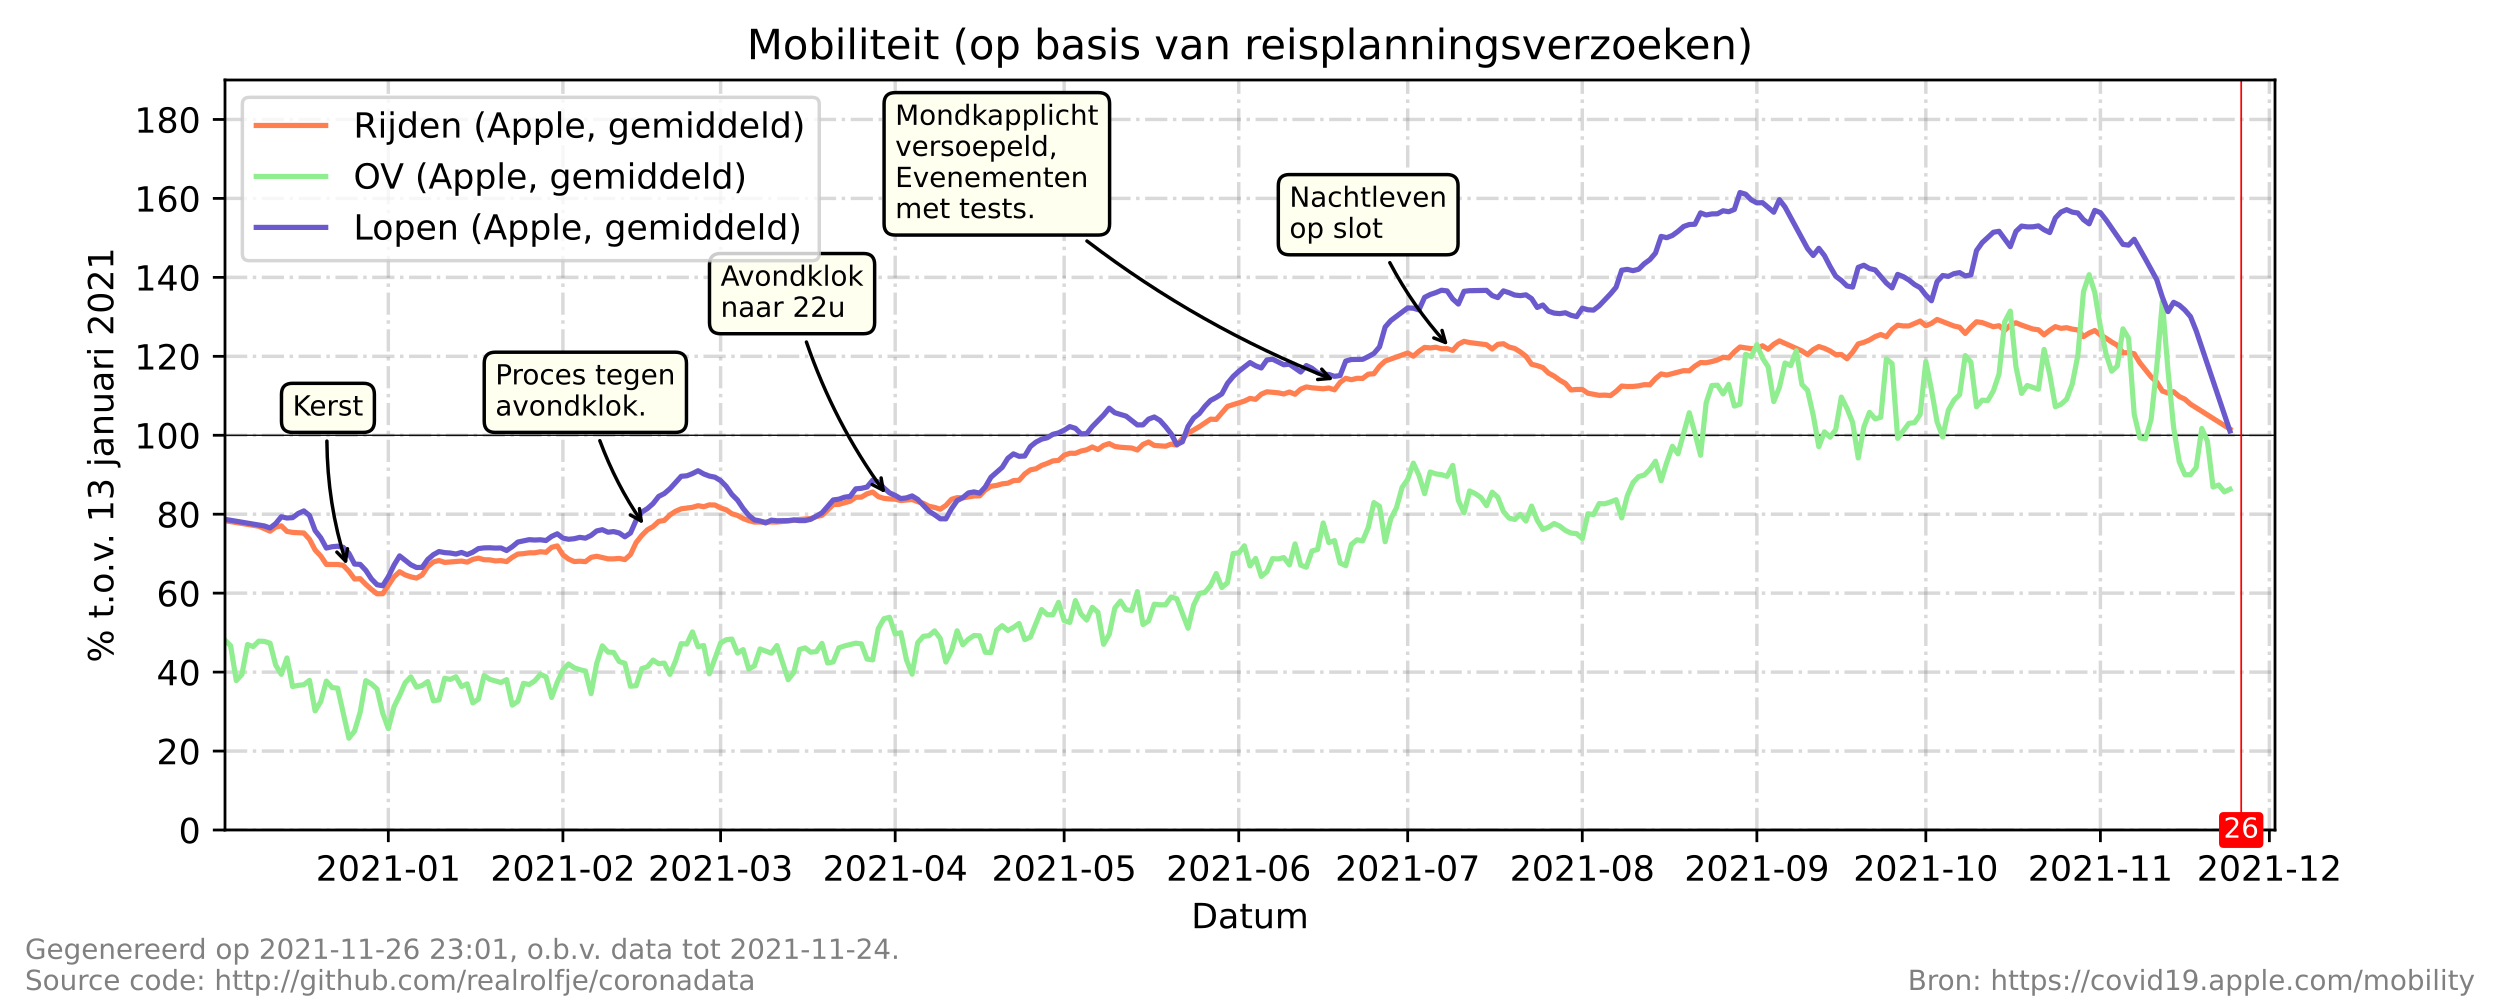 <?xml version="1.0" encoding="utf-8" standalone="no"?>
<!DOCTYPE svg PUBLIC "-//W3C//DTD SVG 1.1//EN"
  "http://www.w3.org/Graphics/SVG/1.1/DTD/svg11.dtd">
<!-- Created with matplotlib (https://matplotlib.org/) -->
<svg height="288pt" version="1.1" viewBox="0 0 720 288" width="720pt" xmlns="http://www.w3.org/2000/svg" xmlns:xlink="http://www.w3.org/1999/xlink">
 <defs>
  <style type="text/css">*{stroke-linecap:butt;stroke-linejoin:round;}</style>
 </defs>
 <g id="figure_1">
  <g id="patch_1">
   <path d="M 0 288 
L 720 288 
L 720 0 
L 0 0 
z
" style="fill:#ffffff;"/>
  </g>
  <g id="axes_1">
   <g id="patch_2">
    <path d="M 64.8 239.04 
L 655.2 239.04 
L 655.2 23.04 
L 64.8 23.04 
z
" style="fill:#ffffff;"/>
   </g>
   <g id="matplotlib.axis_1">
    <g id="xtick_1">
     <g id="line2d_1">
      <path clip-path="url(#pa21be66bfd)" d="M 111.837 239.04 
L 111.837 23.04 
" style="fill:none;stroke:#808080;stroke-dasharray:6.4,1.6,1,1.6;stroke-dashoffset:0;stroke-opacity:0.3;"/>
     </g>
     <g id="line2d_2">
      <defs>
       <path d="M 0 0 
L 0 3.5 
" id="m3edfad3c75" style="stroke:#000000;stroke-width:0.8;"/>
      </defs>
      <g>
       <use style="stroke:#000000;stroke-width:0.8;" x="111.837" xlink:href="#m3edfad3c75" y="239.04"/>
      </g>
     </g>
     <g id="text_1">
      <!-- 2021-01 -->
      <g transform="translate(90.946 253.638)scale(0.1 -0.1)">
       <defs>
        <path d="M 19.188 8.297 
L 53.609 8.297 
L 53.609 0 
L 7.328 0 
L 7.328 8.297 
Q 12.938 14.109 22.625 23.891 
Q 32.328 33.688 34.812 36.531 
Q 39.547 41.844 41.422 45.531 
Q 43.312 49.219 43.312 52.781 
Q 43.312 58.594 39.234 62.25 
Q 35.156 65.922 28.609 65.922 
Q 23.969 65.922 18.812 64.312 
Q 13.672 62.703 7.812 59.422 
L 7.812 69.391 
Q 13.766 71.781 18.938 73 
Q 24.125 74.219 28.422 74.219 
Q 39.75 74.219 46.484 68.547 
Q 53.219 62.891 53.219 53.422 
Q 53.219 48.922 51.531 44.891 
Q 49.859 40.875 45.406 35.406 
Q 44.188 33.984 37.641 27.219 
Q 31.109 20.453 19.188 8.297 
z
" id="DejaVuSans-50"/>
        <path d="M 31.781 66.406 
Q 24.172 66.406 20.328 58.906 
Q 16.5 51.422 16.5 36.375 
Q 16.5 21.391 20.328 13.891 
Q 24.172 6.391 31.781 6.391 
Q 39.453 6.391 43.281 13.891 
Q 47.125 21.391 47.125 36.375 
Q 47.125 51.422 43.281 58.906 
Q 39.453 66.406 31.781 66.406 
z
M 31.781 74.219 
Q 44.047 74.219 50.516 64.516 
Q 56.984 54.828 56.984 36.375 
Q 56.984 17.969 50.516 8.266 
Q 44.047 -1.422 31.781 -1.422 
Q 19.531 -1.422 13.062 8.266 
Q 6.594 17.969 6.594 36.375 
Q 6.594 54.828 13.062 64.516 
Q 19.531 74.219 31.781 74.219 
z
" id="DejaVuSans-48"/>
        <path d="M 12.406 8.297 
L 28.516 8.297 
L 28.516 63.922 
L 10.984 60.406 
L 10.984 69.391 
L 28.422 72.906 
L 38.281 72.906 
L 38.281 8.297 
L 54.391 8.297 
L 54.391 0 
L 12.406 0 
z
" id="DejaVuSans-49"/>
        <path d="M 4.891 31.391 
L 31.203 31.391 
L 31.203 23.391 
L 4.891 23.391 
z
" id="DejaVuSans-45"/>
       </defs>
       <use xlink:href="#DejaVuSans-50"/>
       <use x="63.623" xlink:href="#DejaVuSans-48"/>
       <use x="127.246" xlink:href="#DejaVuSans-50"/>
       <use x="190.869" xlink:href="#DejaVuSans-49"/>
       <use x="254.492" xlink:href="#DejaVuSans-45"/>
       <use x="290.576" xlink:href="#DejaVuSans-48"/>
       <use x="354.199" xlink:href="#DejaVuSans-49"/>
      </g>
     </g>
    </g>
    <g id="xtick_2">
     <g id="line2d_3">
      <path clip-path="url(#pa21be66bfd)" d="M 162.119 239.04 
L 162.119 23.04 
" style="fill:none;stroke:#808080;stroke-dasharray:6.4,1.6,1,1.6;stroke-dashoffset:0;stroke-opacity:0.3;"/>
     </g>
     <g id="line2d_4">
      <g>
       <use style="stroke:#000000;stroke-width:0.8;" x="162.119" xlink:href="#m3edfad3c75" y="239.04"/>
      </g>
     </g>
     <g id="text_2">
      <!-- 2021-02 -->
      <g transform="translate(141.227 253.638)scale(0.1 -0.1)">
       <use xlink:href="#DejaVuSans-50"/>
       <use x="63.623" xlink:href="#DejaVuSans-48"/>
       <use x="127.246" xlink:href="#DejaVuSans-50"/>
       <use x="190.869" xlink:href="#DejaVuSans-49"/>
       <use x="254.492" xlink:href="#DejaVuSans-45"/>
       <use x="290.576" xlink:href="#DejaVuSans-48"/>
       <use x="354.199" xlink:href="#DejaVuSans-50"/>
      </g>
     </g>
    </g>
    <g id="xtick_3">
     <g id="line2d_5">
      <path clip-path="url(#pa21be66bfd)" d="M 207.534 239.04 
L 207.534 23.04 
" style="fill:none;stroke:#808080;stroke-dasharray:6.4,1.6,1,1.6;stroke-dashoffset:0;stroke-opacity:0.3;"/>
     </g>
     <g id="line2d_6">
      <g>
       <use style="stroke:#000000;stroke-width:0.8;" x="207.534" xlink:href="#m3edfad3c75" y="239.04"/>
      </g>
     </g>
     <g id="text_3">
      <!-- 2021-03 -->
      <g transform="translate(186.643 253.638)scale(0.1 -0.1)">
       <defs>
        <path d="M 40.578 39.312 
Q 47.656 37.797 51.625 33 
Q 55.609 28.219 55.609 21.188 
Q 55.609 10.406 48.188 4.484 
Q 40.766 -1.422 27.094 -1.422 
Q 22.516 -1.422 17.656 -0.516 
Q 12.797 0.391 7.625 2.203 
L 7.625 11.719 
Q 11.719 9.328 16.594 8.109 
Q 21.484 6.891 26.812 6.891 
Q 36.078 6.891 40.938 10.547 
Q 45.797 14.203 45.797 21.188 
Q 45.797 27.641 41.281 31.266 
Q 36.766 34.906 28.719 34.906 
L 20.219 34.906 
L 20.219 43.016 
L 29.109 43.016 
Q 36.375 43.016 40.234 45.922 
Q 44.094 48.828 44.094 54.297 
Q 44.094 59.906 40.109 62.906 
Q 36.141 65.922 28.719 65.922 
Q 24.656 65.922 20.016 65.031 
Q 15.375 64.156 9.812 62.312 
L 9.812 71.094 
Q 15.438 72.656 20.344 73.438 
Q 25.25 74.219 29.594 74.219 
Q 40.828 74.219 47.359 69.109 
Q 53.906 64.016 53.906 55.328 
Q 53.906 49.266 50.438 45.094 
Q 46.969 40.922 40.578 39.312 
z
" id="DejaVuSans-51"/>
       </defs>
       <use xlink:href="#DejaVuSans-50"/>
       <use x="63.623" xlink:href="#DejaVuSans-48"/>
       <use x="127.246" xlink:href="#DejaVuSans-50"/>
       <use x="190.869" xlink:href="#DejaVuSans-49"/>
       <use x="254.492" xlink:href="#DejaVuSans-45"/>
       <use x="290.576" xlink:href="#DejaVuSans-48"/>
       <use x="354.199" xlink:href="#DejaVuSans-51"/>
      </g>
     </g>
    </g>
    <g id="xtick_4">
     <g id="line2d_7">
      <path clip-path="url(#pa21be66bfd)" d="M 257.815 239.04 
L 257.815 23.04 
" style="fill:none;stroke:#808080;stroke-dasharray:6.4,1.6,1,1.6;stroke-dashoffset:0;stroke-opacity:0.3;"/>
     </g>
     <g id="line2d_8">
      <g>
       <use style="stroke:#000000;stroke-width:0.8;" x="257.815" xlink:href="#m3edfad3c75" y="239.04"/>
      </g>
     </g>
     <g id="text_4">
      <!-- 2021-04 -->
      <g transform="translate(236.924 253.638)scale(0.1 -0.1)">
       <defs>
        <path d="M 37.797 64.312 
L 12.891 25.391 
L 37.797 25.391 
z
M 35.203 72.906 
L 47.609 72.906 
L 47.609 25.391 
L 58.016 25.391 
L 58.016 17.188 
L 47.609 17.188 
L 47.609 0 
L 37.797 0 
L 37.797 17.188 
L 4.891 17.188 
L 4.891 26.703 
z
" id="DejaVuSans-52"/>
       </defs>
       <use xlink:href="#DejaVuSans-50"/>
       <use x="63.623" xlink:href="#DejaVuSans-48"/>
       <use x="127.246" xlink:href="#DejaVuSans-50"/>
       <use x="190.869" xlink:href="#DejaVuSans-49"/>
       <use x="254.492" xlink:href="#DejaVuSans-45"/>
       <use x="290.576" xlink:href="#DejaVuSans-48"/>
       <use x="354.199" xlink:href="#DejaVuSans-52"/>
      </g>
     </g>
    </g>
    <g id="xtick_5">
     <g id="line2d_9">
      <path clip-path="url(#pa21be66bfd)" d="M 306.475 239.04 
L 306.475 23.04 
" style="fill:none;stroke:#808080;stroke-dasharray:6.4,1.6,1,1.6;stroke-dashoffset:0;stroke-opacity:0.3;"/>
     </g>
     <g id="line2d_10">
      <g>
       <use style="stroke:#000000;stroke-width:0.8;" x="306.475" xlink:href="#m3edfad3c75" y="239.04"/>
      </g>
     </g>
     <g id="text_5">
      <!-- 2021-05 -->
      <g transform="translate(285.583 253.638)scale(0.1 -0.1)">
       <defs>
        <path d="M 10.797 72.906 
L 49.516 72.906 
L 49.516 64.594 
L 19.828 64.594 
L 19.828 46.734 
Q 21.969 47.469 24.109 47.828 
Q 26.266 48.188 28.422 48.188 
Q 40.625 48.188 47.75 41.5 
Q 54.891 34.812 54.891 23.391 
Q 54.891 11.625 47.562 5.094 
Q 40.234 -1.422 26.906 -1.422 
Q 22.312 -1.422 17.547 -0.641 
Q 12.797 0.141 7.719 1.703 
L 7.719 11.625 
Q 12.109 9.234 16.797 8.062 
Q 21.484 6.891 26.703 6.891 
Q 35.156 6.891 40.078 11.328 
Q 45.016 15.766 45.016 23.391 
Q 45.016 31 40.078 35.438 
Q 35.156 39.891 26.703 39.891 
Q 22.75 39.891 18.812 39.016 
Q 14.891 38.141 10.797 36.281 
z
" id="DejaVuSans-53"/>
       </defs>
       <use xlink:href="#DejaVuSans-50"/>
       <use x="63.623" xlink:href="#DejaVuSans-48"/>
       <use x="127.246" xlink:href="#DejaVuSans-50"/>
       <use x="190.869" xlink:href="#DejaVuSans-49"/>
       <use x="254.492" xlink:href="#DejaVuSans-45"/>
       <use x="290.576" xlink:href="#DejaVuSans-48"/>
       <use x="354.199" xlink:href="#DejaVuSans-53"/>
      </g>
     </g>
    </g>
    <g id="xtick_6">
     <g id="line2d_11">
      <path clip-path="url(#pa21be66bfd)" d="M 356.756 239.04 
L 356.756 23.04 
" style="fill:none;stroke:#808080;stroke-dasharray:6.4,1.6,1,1.6;stroke-dashoffset:0;stroke-opacity:0.3;"/>
     </g>
     <g id="line2d_12">
      <g>
       <use style="stroke:#000000;stroke-width:0.8;" x="356.756" xlink:href="#m3edfad3c75" y="239.04"/>
      </g>
     </g>
     <g id="text_6">
      <!-- 2021-06 -->
      <g transform="translate(335.865 253.638)scale(0.1 -0.1)">
       <defs>
        <path d="M 33.016 40.375 
Q 26.375 40.375 22.484 35.828 
Q 18.609 31.297 18.609 23.391 
Q 18.609 15.531 22.484 10.953 
Q 26.375 6.391 33.016 6.391 
Q 39.656 6.391 43.531 10.953 
Q 47.406 15.531 47.406 23.391 
Q 47.406 31.297 43.531 35.828 
Q 39.656 40.375 33.016 40.375 
z
M 52.594 71.297 
L 52.594 62.312 
Q 48.875 64.062 45.094 64.984 
Q 41.312 65.922 37.594 65.922 
Q 27.828 65.922 22.672 59.328 
Q 17.531 52.734 16.797 39.406 
Q 19.672 43.656 24.016 45.922 
Q 28.375 48.188 33.594 48.188 
Q 44.578 48.188 50.953 41.516 
Q 57.328 34.859 57.328 23.391 
Q 57.328 12.156 50.688 5.359 
Q 44.047 -1.422 33.016 -1.422 
Q 20.359 -1.422 13.672 8.266 
Q 6.984 17.969 6.984 36.375 
Q 6.984 53.656 15.188 63.938 
Q 23.391 74.219 37.203 74.219 
Q 40.922 74.219 44.703 73.484 
Q 48.484 72.75 52.594 71.297 
z
" id="DejaVuSans-54"/>
       </defs>
       <use xlink:href="#DejaVuSans-50"/>
       <use x="63.623" xlink:href="#DejaVuSans-48"/>
       <use x="127.246" xlink:href="#DejaVuSans-50"/>
       <use x="190.869" xlink:href="#DejaVuSans-49"/>
       <use x="254.492" xlink:href="#DejaVuSans-45"/>
       <use x="290.576" xlink:href="#DejaVuSans-48"/>
       <use x="354.199" xlink:href="#DejaVuSans-54"/>
      </g>
     </g>
    </g>
    <g id="xtick_7">
     <g id="line2d_13">
      <path clip-path="url(#pa21be66bfd)" d="M 405.415 239.04 
L 405.415 23.04 
" style="fill:none;stroke:#808080;stroke-dasharray:6.4,1.6,1,1.6;stroke-dashoffset:0;stroke-opacity:0.3;"/>
     </g>
     <g id="line2d_14">
      <g>
       <use style="stroke:#000000;stroke-width:0.8;" x="405.415" xlink:href="#m3edfad3c75" y="239.04"/>
      </g>
     </g>
     <g id="text_7">
      <!-- 2021-07 -->
      <g transform="translate(384.524 253.638)scale(0.1 -0.1)">
       <defs>
        <path d="M 8.203 72.906 
L 55.078 72.906 
L 55.078 68.703 
L 28.609 0 
L 18.312 0 
L 43.219 64.594 
L 8.203 64.594 
z
" id="DejaVuSans-55"/>
       </defs>
       <use xlink:href="#DejaVuSans-50"/>
       <use x="63.623" xlink:href="#DejaVuSans-48"/>
       <use x="127.246" xlink:href="#DejaVuSans-50"/>
       <use x="190.869" xlink:href="#DejaVuSans-49"/>
       <use x="254.492" xlink:href="#DejaVuSans-45"/>
       <use x="290.576" xlink:href="#DejaVuSans-48"/>
       <use x="354.199" xlink:href="#DejaVuSans-55"/>
      </g>
     </g>
    </g>
    <g id="xtick_8">
     <g id="line2d_15">
      <path clip-path="url(#pa21be66bfd)" d="M 455.697 239.04 
L 455.697 23.04 
" style="fill:none;stroke:#808080;stroke-dasharray:6.4,1.6,1,1.6;stroke-dashoffset:0;stroke-opacity:0.3;"/>
     </g>
     <g id="line2d_16">
      <g>
       <use style="stroke:#000000;stroke-width:0.8;" x="455.697" xlink:href="#m3edfad3c75" y="239.04"/>
      </g>
     </g>
     <g id="text_8">
      <!-- 2021-08 -->
      <g transform="translate(434.805 253.638)scale(0.1 -0.1)">
       <defs>
        <path d="M 31.781 34.625 
Q 24.75 34.625 20.719 30.859 
Q 16.703 27.094 16.703 20.516 
Q 16.703 13.922 20.719 10.156 
Q 24.75 6.391 31.781 6.391 
Q 38.812 6.391 42.859 10.172 
Q 46.922 13.969 46.922 20.516 
Q 46.922 27.094 42.891 30.859 
Q 38.875 34.625 31.781 34.625 
z
M 21.922 38.812 
Q 15.578 40.375 12.031 44.719 
Q 8.5 49.078 8.5 55.328 
Q 8.5 64.062 14.719 69.141 
Q 20.953 74.219 31.781 74.219 
Q 42.672 74.219 48.875 69.141 
Q 55.078 64.062 55.078 55.328 
Q 55.078 49.078 51.531 44.719 
Q 48 40.375 41.703 38.812 
Q 48.828 37.156 52.797 32.312 
Q 56.781 27.484 56.781 20.516 
Q 56.781 9.906 50.312 4.234 
Q 43.844 -1.422 31.781 -1.422 
Q 19.734 -1.422 13.25 4.234 
Q 6.781 9.906 6.781 20.516 
Q 6.781 27.484 10.781 32.312 
Q 14.797 37.156 21.922 38.812 
z
M 18.312 54.391 
Q 18.312 48.734 21.844 45.562 
Q 25.391 42.391 31.781 42.391 
Q 38.141 42.391 41.719 45.562 
Q 45.312 48.734 45.312 54.391 
Q 45.312 60.062 41.719 63.234 
Q 38.141 66.406 31.781 66.406 
Q 25.391 66.406 21.844 63.234 
Q 18.312 60.062 18.312 54.391 
z
" id="DejaVuSans-56"/>
       </defs>
       <use xlink:href="#DejaVuSans-50"/>
       <use x="63.623" xlink:href="#DejaVuSans-48"/>
       <use x="127.246" xlink:href="#DejaVuSans-50"/>
       <use x="190.869" xlink:href="#DejaVuSans-49"/>
       <use x="254.492" xlink:href="#DejaVuSans-45"/>
       <use x="290.576" xlink:href="#DejaVuSans-48"/>
       <use x="354.199" xlink:href="#DejaVuSans-56"/>
      </g>
     </g>
    </g>
    <g id="xtick_9">
     <g id="line2d_17">
      <path clip-path="url(#pa21be66bfd)" d="M 505.978 239.04 
L 505.978 23.04 
" style="fill:none;stroke:#808080;stroke-dasharray:6.4,1.6,1,1.6;stroke-dashoffset:0;stroke-opacity:0.3;"/>
     </g>
     <g id="line2d_18">
      <g>
       <use style="stroke:#000000;stroke-width:0.8;" x="505.978" xlink:href="#m3edfad3c75" y="239.04"/>
      </g>
     </g>
     <g id="text_9">
      <!-- 2021-09 -->
      <g transform="translate(485.087 253.638)scale(0.1 -0.1)">
       <defs>
        <path d="M 10.984 1.516 
L 10.984 10.5 
Q 14.703 8.734 18.5 7.812 
Q 22.312 6.891 25.984 6.891 
Q 35.75 6.891 40.891 13.453 
Q 46.047 20.016 46.781 33.406 
Q 43.953 29.203 39.594 26.953 
Q 35.25 24.703 29.984 24.703 
Q 19.047 24.703 12.672 31.312 
Q 6.297 37.938 6.297 49.422 
Q 6.297 60.641 12.938 67.422 
Q 19.578 74.219 30.609 74.219 
Q 43.266 74.219 49.922 64.516 
Q 56.594 54.828 56.594 36.375 
Q 56.594 19.141 48.406 8.859 
Q 40.234 -1.422 26.422 -1.422 
Q 22.703 -1.422 18.891 -0.688 
Q 15.094 0.047 10.984 1.516 
z
M 30.609 32.422 
Q 37.25 32.422 41.125 36.953 
Q 45.016 41.5 45.016 49.422 
Q 45.016 57.281 41.125 61.844 
Q 37.25 66.406 30.609 66.406 
Q 23.969 66.406 20.094 61.844 
Q 16.219 57.281 16.219 49.422 
Q 16.219 41.5 20.094 36.953 
Q 23.969 32.422 30.609 32.422 
z
" id="DejaVuSans-57"/>
       </defs>
       <use xlink:href="#DejaVuSans-50"/>
       <use x="63.623" xlink:href="#DejaVuSans-48"/>
       <use x="127.246" xlink:href="#DejaVuSans-50"/>
       <use x="190.869" xlink:href="#DejaVuSans-49"/>
       <use x="254.492" xlink:href="#DejaVuSans-45"/>
       <use x="290.576" xlink:href="#DejaVuSans-48"/>
       <use x="354.199" xlink:href="#DejaVuSans-57"/>
      </g>
     </g>
    </g>
    <g id="xtick_10">
     <g id="line2d_19">
      <path clip-path="url(#pa21be66bfd)" d="M 554.637 239.04 
L 554.637 23.04 
" style="fill:none;stroke:#808080;stroke-dasharray:6.4,1.6,1,1.6;stroke-dashoffset:0;stroke-opacity:0.3;"/>
     </g>
     <g id="line2d_20">
      <g>
       <use style="stroke:#000000;stroke-width:0.8;" x="554.637" xlink:href="#m3edfad3c75" y="239.04"/>
      </g>
     </g>
     <g id="text_10">
      <!-- 2021-10 -->
      <g transform="translate(533.746 253.638)scale(0.1 -0.1)">
       <use xlink:href="#DejaVuSans-50"/>
       <use x="63.623" xlink:href="#DejaVuSans-48"/>
       <use x="127.246" xlink:href="#DejaVuSans-50"/>
       <use x="190.869" xlink:href="#DejaVuSans-49"/>
       <use x="254.492" xlink:href="#DejaVuSans-45"/>
       <use x="290.576" xlink:href="#DejaVuSans-49"/>
       <use x="354.199" xlink:href="#DejaVuSans-48"/>
      </g>
     </g>
    </g>
    <g id="xtick_11">
     <g id="line2d_21">
      <path clip-path="url(#pa21be66bfd)" d="M 604.919 239.04 
L 604.919 23.04 
" style="fill:none;stroke:#808080;stroke-dasharray:6.4,1.6,1,1.6;stroke-dashoffset:0;stroke-opacity:0.3;"/>
     </g>
     <g id="line2d_22">
      <g>
       <use style="stroke:#000000;stroke-width:0.8;" x="604.919" xlink:href="#m3edfad3c75" y="239.04"/>
      </g>
     </g>
     <g id="text_11">
      <!-- 2021-11 -->
      <g transform="translate(584.027 253.638)scale(0.1 -0.1)">
       <use xlink:href="#DejaVuSans-50"/>
       <use x="63.623" xlink:href="#DejaVuSans-48"/>
       <use x="127.246" xlink:href="#DejaVuSans-50"/>
       <use x="190.869" xlink:href="#DejaVuSans-49"/>
       <use x="254.492" xlink:href="#DejaVuSans-45"/>
       <use x="290.576" xlink:href="#DejaVuSans-49"/>
       <use x="354.199" xlink:href="#DejaVuSans-49"/>
      </g>
     </g>
    </g>
    <g id="xtick_12">
     <g id="line2d_23">
      <path clip-path="url(#pa21be66bfd)" d="M 653.578 239.04 
L 653.578 23.04 
" style="fill:none;stroke:#808080;stroke-dasharray:6.4,1.6,1,1.6;stroke-dashoffset:0;stroke-opacity:0.3;"/>
     </g>
     <g id="line2d_24">
      <g>
       <use style="stroke:#000000;stroke-width:0.8;" x="653.578" xlink:href="#m3edfad3c75" y="239.04"/>
      </g>
     </g>
     <g id="text_12">
      <!-- 2021-12 -->
      <g transform="translate(632.687 253.638)scale(0.1 -0.1)">
       <use xlink:href="#DejaVuSans-50"/>
       <use x="63.623" xlink:href="#DejaVuSans-48"/>
       <use x="127.246" xlink:href="#DejaVuSans-50"/>
       <use x="190.869" xlink:href="#DejaVuSans-49"/>
       <use x="254.492" xlink:href="#DejaVuSans-45"/>
       <use x="290.576" xlink:href="#DejaVuSans-49"/>
       <use x="354.199" xlink:href="#DejaVuSans-50"/>
      </g>
     </g>
    </g>
    <g id="text_13">
     <!-- Datum -->
     <g transform="translate(343.087 267.317)scale(0.1 -0.1)">
      <defs>
       <path d="M 19.672 64.797 
L 19.672 8.109 
L 31.594 8.109 
Q 46.688 8.109 53.688 14.938 
Q 60.688 21.781 60.688 36.531 
Q 60.688 51.172 53.688 57.984 
Q 46.688 64.797 31.594 64.797 
z
M 9.812 72.906 
L 30.078 72.906 
Q 51.266 72.906 61.172 64.094 
Q 71.094 55.281 71.094 36.531 
Q 71.094 17.672 61.125 8.828 
Q 51.172 0 30.078 0 
L 9.812 0 
z
" id="DejaVuSans-68"/>
       <path d="M 34.281 27.484 
Q 23.391 27.484 19.188 25 
Q 14.984 22.516 14.984 16.5 
Q 14.984 11.719 18.141 8.906 
Q 21.297 6.109 26.703 6.109 
Q 34.188 6.109 38.703 11.406 
Q 43.219 16.703 43.219 25.484 
L 43.219 27.484 
z
M 52.203 31.203 
L 52.203 0 
L 43.219 0 
L 43.219 8.297 
Q 40.141 3.328 35.547 0.953 
Q 30.953 -1.422 24.312 -1.422 
Q 15.922 -1.422 10.953 3.297 
Q 6 8.016 6 15.922 
Q 6 25.141 12.172 29.828 
Q 18.359 34.516 30.609 34.516 
L 43.219 34.516 
L 43.219 35.406 
Q 43.219 41.609 39.141 45 
Q 35.062 48.391 27.688 48.391 
Q 23 48.391 18.547 47.266 
Q 14.109 46.141 10.016 43.891 
L 10.016 52.203 
Q 14.938 54.109 19.578 55.047 
Q 24.219 56 28.609 56 
Q 40.484 56 46.344 49.844 
Q 52.203 43.703 52.203 31.203 
z
" id="DejaVuSans-97"/>
       <path d="M 18.312 70.219 
L 18.312 54.688 
L 36.812 54.688 
L 36.812 47.703 
L 18.312 47.703 
L 18.312 18.016 
Q 18.312 11.328 20.141 9.422 
Q 21.969 7.516 27.594 7.516 
L 36.812 7.516 
L 36.812 0 
L 27.594 0 
Q 17.188 0 13.234 3.875 
Q 9.281 7.766 9.281 18.016 
L 9.281 47.703 
L 2.688 47.703 
L 2.688 54.688 
L 9.281 54.688 
L 9.281 70.219 
z
" id="DejaVuSans-116"/>
       <path d="M 8.5 21.578 
L 8.5 54.688 
L 17.484 54.688 
L 17.484 21.922 
Q 17.484 14.156 20.5 10.266 
Q 23.531 6.391 29.594 6.391 
Q 36.859 6.391 41.078 11.031 
Q 45.312 15.672 45.312 23.688 
L 45.312 54.688 
L 54.297 54.688 
L 54.297 0 
L 45.312 0 
L 45.312 8.406 
Q 42.047 3.422 37.719 1 
Q 33.406 -1.422 27.688 -1.422 
Q 18.266 -1.422 13.375 4.438 
Q 8.5 10.297 8.5 21.578 
z
M 31.109 56 
z
" id="DejaVuSans-117"/>
       <path d="M 52 44.188 
Q 55.375 50.25 60.062 53.125 
Q 64.75 56 71.094 56 
Q 79.641 56 84.281 50.016 
Q 88.922 44.047 88.922 33.016 
L 88.922 0 
L 79.891 0 
L 79.891 32.719 
Q 79.891 40.578 77.094 44.375 
Q 74.312 48.188 68.609 48.188 
Q 61.625 48.188 57.562 43.547 
Q 53.516 38.922 53.516 30.906 
L 53.516 0 
L 44.484 0 
L 44.484 32.719 
Q 44.484 40.625 41.703 44.406 
Q 38.922 48.188 33.109 48.188 
Q 26.219 48.188 22.156 43.531 
Q 18.109 38.875 18.109 30.906 
L 18.109 0 
L 9.078 0 
L 9.078 54.688 
L 18.109 54.688 
L 18.109 46.188 
Q 21.188 51.219 25.484 53.609 
Q 29.781 56 35.688 56 
Q 41.656 56 45.828 52.969 
Q 50 49.953 52 44.188 
z
" id="DejaVuSans-109"/>
      </defs>
      <use xlink:href="#DejaVuSans-68"/>
      <use x="77.002" xlink:href="#DejaVuSans-97"/>
      <use x="138.281" xlink:href="#DejaVuSans-116"/>
      <use x="177.49" xlink:href="#DejaVuSans-117"/>
      <use x="240.869" xlink:href="#DejaVuSans-109"/>
     </g>
    </g>
   </g>
   <g id="matplotlib.axis_2">
    <g id="ytick_1">
     <g id="line2d_25">
      <path clip-path="url(#pa21be66bfd)" d="M 64.8 239.04 
L 655.2 239.04 
" style="fill:none;stroke:#808080;stroke-dasharray:6.4,1.6,1,1.6;stroke-dashoffset:0;stroke-opacity:0.3;"/>
     </g>
     <g id="line2d_26">
      <defs>
       <path d="M 0 0 
L -3.5 0 
" id="mabeb2ae3a1" style="stroke:#000000;stroke-width:0.8;"/>
      </defs>
      <g>
       <use style="stroke:#000000;stroke-width:0.8;" x="64.8" xlink:href="#mabeb2ae3a1" y="239.04"/>
      </g>
     </g>
     <g id="text_14">
      <!-- 0 -->
      <g transform="translate(51.438 242.839)scale(0.1 -0.1)">
       <use xlink:href="#DejaVuSans-48"/>
      </g>
     </g>
    </g>
    <g id="ytick_2">
     <g id="line2d_27">
      <path clip-path="url(#pa21be66bfd)" d="M 64.8 216.303 
L 655.2 216.303 
" style="fill:none;stroke:#808080;stroke-dasharray:6.4,1.6,1,1.6;stroke-dashoffset:0;stroke-opacity:0.3;"/>
     </g>
     <g id="line2d_28">
      <g>
       <use style="stroke:#000000;stroke-width:0.8;" x="64.8" xlink:href="#mabeb2ae3a1" y="216.303"/>
      </g>
     </g>
     <g id="text_15">
      <!-- 20 -->
      <g transform="translate(45.075 220.102)scale(0.1 -0.1)">
       <use xlink:href="#DejaVuSans-50"/>
       <use x="63.623" xlink:href="#DejaVuSans-48"/>
      </g>
     </g>
    </g>
    <g id="ytick_3">
     <g id="line2d_29">
      <path clip-path="url(#pa21be66bfd)" d="M 64.8 193.566 
L 655.2 193.566 
" style="fill:none;stroke:#808080;stroke-dasharray:6.4,1.6,1,1.6;stroke-dashoffset:0;stroke-opacity:0.3;"/>
     </g>
     <g id="line2d_30">
      <g>
       <use style="stroke:#000000;stroke-width:0.8;" x="64.8" xlink:href="#mabeb2ae3a1" y="193.566"/>
      </g>
     </g>
     <g id="text_16">
      <!-- 40 -->
      <g transform="translate(45.075 197.366)scale(0.1 -0.1)">
       <use xlink:href="#DejaVuSans-52"/>
       <use x="63.623" xlink:href="#DejaVuSans-48"/>
      </g>
     </g>
    </g>
    <g id="ytick_4">
     <g id="line2d_31">
      <path clip-path="url(#pa21be66bfd)" d="M 64.8 170.829 
L 655.2 170.829 
" style="fill:none;stroke:#808080;stroke-dasharray:6.4,1.6,1,1.6;stroke-dashoffset:0;stroke-opacity:0.3;"/>
     </g>
     <g id="line2d_32">
      <g>
       <use style="stroke:#000000;stroke-width:0.8;" x="64.8" xlink:href="#mabeb2ae3a1" y="170.829"/>
      </g>
     </g>
     <g id="text_17">
      <!-- 60 -->
      <g transform="translate(45.075 174.629)scale(0.1 -0.1)">
       <use xlink:href="#DejaVuSans-54"/>
       <use x="63.623" xlink:href="#DejaVuSans-48"/>
      </g>
     </g>
    </g>
    <g id="ytick_5">
     <g id="line2d_33">
      <path clip-path="url(#pa21be66bfd)" d="M 64.8 148.093 
L 655.2 148.093 
" style="fill:none;stroke:#808080;stroke-dasharray:6.4,1.6,1,1.6;stroke-dashoffset:0;stroke-opacity:0.3;"/>
     </g>
     <g id="line2d_34">
      <g>
       <use style="stroke:#000000;stroke-width:0.8;" x="64.8" xlink:href="#mabeb2ae3a1" y="148.093"/>
      </g>
     </g>
     <g id="text_18">
      <!-- 80 -->
      <g transform="translate(45.075 151.892)scale(0.1 -0.1)">
       <use xlink:href="#DejaVuSans-56"/>
       <use x="63.623" xlink:href="#DejaVuSans-48"/>
      </g>
     </g>
    </g>
    <g id="ytick_6">
     <g id="line2d_35">
      <path clip-path="url(#pa21be66bfd)" d="M 64.8 125.356 
L 655.2 125.356 
" style="fill:none;stroke:#808080;stroke-dasharray:6.4,1.6,1,1.6;stroke-dashoffset:0;stroke-opacity:0.3;"/>
     </g>
     <g id="line2d_36">
      <g>
       <use style="stroke:#000000;stroke-width:0.8;" x="64.8" xlink:href="#mabeb2ae3a1" y="125.356"/>
      </g>
     </g>
     <g id="text_19">
      <!-- 100 -->
      <g transform="translate(38.712 129.155)scale(0.1 -0.1)">
       <use xlink:href="#DejaVuSans-49"/>
       <use x="63.623" xlink:href="#DejaVuSans-48"/>
       <use x="127.246" xlink:href="#DejaVuSans-48"/>
      </g>
     </g>
    </g>
    <g id="ytick_7">
     <g id="line2d_37">
      <path clip-path="url(#pa21be66bfd)" d="M 64.8 102.619 
L 655.2 102.619 
" style="fill:none;stroke:#808080;stroke-dasharray:6.4,1.6,1,1.6;stroke-dashoffset:0;stroke-opacity:0.3;"/>
     </g>
     <g id="line2d_38">
      <g>
       <use style="stroke:#000000;stroke-width:0.8;" x="64.8" xlink:href="#mabeb2ae3a1" y="102.619"/>
      </g>
     </g>
     <g id="text_20">
      <!-- 120 -->
      <g transform="translate(38.712 106.418)scale(0.1 -0.1)">
       <use xlink:href="#DejaVuSans-49"/>
       <use x="63.623" xlink:href="#DejaVuSans-50"/>
       <use x="127.246" xlink:href="#DejaVuSans-48"/>
      </g>
     </g>
    </g>
    <g id="ytick_8">
     <g id="line2d_39">
      <path clip-path="url(#pa21be66bfd)" d="M 64.8 79.882 
L 655.2 79.882 
" style="fill:none;stroke:#808080;stroke-dasharray:6.4,1.6,1,1.6;stroke-dashoffset:0;stroke-opacity:0.3;"/>
     </g>
     <g id="line2d_40">
      <g>
       <use style="stroke:#000000;stroke-width:0.8;" x="64.8" xlink:href="#mabeb2ae3a1" y="79.882"/>
      </g>
     </g>
     <g id="text_21">
      <!-- 140 -->
      <g transform="translate(38.712 83.681)scale(0.1 -0.1)">
       <use xlink:href="#DejaVuSans-49"/>
       <use x="63.623" xlink:href="#DejaVuSans-52"/>
       <use x="127.246" xlink:href="#DejaVuSans-48"/>
      </g>
     </g>
    </g>
    <g id="ytick_9">
     <g id="line2d_41">
      <path clip-path="url(#pa21be66bfd)" d="M 64.8 57.145 
L 655.2 57.145 
" style="fill:none;stroke:#808080;stroke-dasharray:6.4,1.6,1,1.6;stroke-dashoffset:0;stroke-opacity:0.3;"/>
     </g>
     <g id="line2d_42">
      <g>
       <use style="stroke:#000000;stroke-width:0.8;" x="64.8" xlink:href="#mabeb2ae3a1" y="57.145"/>
      </g>
     </g>
     <g id="text_22">
      <!-- 160 -->
      <g transform="translate(38.712 60.944)scale(0.1 -0.1)">
       <use xlink:href="#DejaVuSans-49"/>
       <use x="63.623" xlink:href="#DejaVuSans-54"/>
       <use x="127.246" xlink:href="#DejaVuSans-48"/>
      </g>
     </g>
    </g>
    <g id="ytick_10">
     <g id="line2d_43">
      <path clip-path="url(#pa21be66bfd)" d="M 64.8 34.408 
L 655.2 34.408 
" style="fill:none;stroke:#808080;stroke-dasharray:6.4,1.6,1,1.6;stroke-dashoffset:0;stroke-opacity:0.3;"/>
     </g>
     <g id="line2d_44">
      <g>
       <use style="stroke:#000000;stroke-width:0.8;" x="64.8" xlink:href="#mabeb2ae3a1" y="34.408"/>
      </g>
     </g>
     <g id="text_23">
      <!-- 180 -->
      <g transform="translate(38.712 38.208)scale(0.1 -0.1)">
       <use xlink:href="#DejaVuSans-49"/>
       <use x="63.623" xlink:href="#DejaVuSans-56"/>
       <use x="127.246" xlink:href="#DejaVuSans-48"/>
      </g>
     </g>
    </g>
    <g id="text_24">
     <!-- % t.o.v. 13 januari 2021 -->
     <g transform="translate(32.633 190.805)rotate(-90)scale(0.1 -0.1)">
      <defs>
       <path d="M 72.703 32.078 
Q 68.453 32.078 66.031 28.469 
Q 63.625 24.859 63.625 18.406 
Q 63.625 12.062 66.031 8.422 
Q 68.453 4.781 72.703 4.781 
Q 76.859 4.781 79.266 8.422 
Q 81.688 12.062 81.688 18.406 
Q 81.688 24.812 79.266 28.438 
Q 76.859 32.078 72.703 32.078 
z
M 72.703 38.281 
Q 80.422 38.281 84.953 32.906 
Q 89.5 27.547 89.5 18.406 
Q 89.5 9.281 84.938 3.922 
Q 80.375 -1.422 72.703 -1.422 
Q 64.891 -1.422 60.344 3.922 
Q 55.812 9.281 55.812 18.406 
Q 55.812 27.594 60.375 32.938 
Q 64.938 38.281 72.703 38.281 
z
M 22.312 68.016 
Q 18.109 68.016 15.688 64.375 
Q 13.281 60.75 13.281 54.391 
Q 13.281 47.953 15.672 44.328 
Q 18.062 40.719 22.312 40.719 
Q 26.562 40.719 28.969 44.328 
Q 31.391 47.953 31.391 54.391 
Q 31.391 60.688 28.953 64.344 
Q 26.516 68.016 22.312 68.016 
z
M 66.406 74.219 
L 74.219 74.219 
L 28.609 -1.422 
L 20.797 -1.422 
z
M 22.312 74.219 
Q 30.031 74.219 34.609 68.875 
Q 39.203 63.531 39.203 54.391 
Q 39.203 45.172 34.641 39.844 
Q 30.078 34.516 22.312 34.516 
Q 14.547 34.516 10.031 39.859 
Q 5.516 45.219 5.516 54.391 
Q 5.516 63.484 10.047 68.844 
Q 14.594 74.219 22.312 74.219 
z
" id="DejaVuSans-37"/>
       <path id="DejaVuSans-32"/>
       <path d="M 10.688 12.406 
L 21 12.406 
L 21 0 
L 10.688 0 
z
" id="DejaVuSans-46"/>
       <path d="M 30.609 48.391 
Q 23.391 48.391 19.188 42.75 
Q 14.984 37.109 14.984 27.297 
Q 14.984 17.484 19.156 11.844 
Q 23.344 6.203 30.609 6.203 
Q 37.797 6.203 41.984 11.859 
Q 46.188 17.531 46.188 27.297 
Q 46.188 37.016 41.984 42.703 
Q 37.797 48.391 30.609 48.391 
z
M 30.609 56 
Q 42.328 56 49.016 48.375 
Q 55.719 40.766 55.719 27.297 
Q 55.719 13.875 49.016 6.219 
Q 42.328 -1.422 30.609 -1.422 
Q 18.844 -1.422 12.172 6.219 
Q 5.516 13.875 5.516 27.297 
Q 5.516 40.766 12.172 48.375 
Q 18.844 56 30.609 56 
z
" id="DejaVuSans-111"/>
       <path d="M 2.984 54.688 
L 12.5 54.688 
L 29.594 8.797 
L 46.688 54.688 
L 56.203 54.688 
L 35.688 0 
L 23.484 0 
z
" id="DejaVuSans-118"/>
       <path d="M 9.422 54.688 
L 18.406 54.688 
L 18.406 -0.984 
Q 18.406 -11.422 14.422 -16.109 
Q 10.453 -20.797 1.609 -20.797 
L -1.812 -20.797 
L -1.812 -13.188 
L 0.594 -13.188 
Q 5.719 -13.188 7.562 -10.812 
Q 9.422 -8.453 9.422 -0.984 
z
M 9.422 75.984 
L 18.406 75.984 
L 18.406 64.594 
L 9.422 64.594 
z
" id="DejaVuSans-106"/>
       <path d="M 54.891 33.016 
L 54.891 0 
L 45.906 0 
L 45.906 32.719 
Q 45.906 40.484 42.875 44.328 
Q 39.844 48.188 33.797 48.188 
Q 26.516 48.188 22.312 43.547 
Q 18.109 38.922 18.109 30.906 
L 18.109 0 
L 9.078 0 
L 9.078 54.688 
L 18.109 54.688 
L 18.109 46.188 
Q 21.344 51.125 25.703 53.562 
Q 30.078 56 35.797 56 
Q 45.219 56 50.047 50.172 
Q 54.891 44.344 54.891 33.016 
z
" id="DejaVuSans-110"/>
       <path d="M 41.109 46.297 
Q 39.594 47.172 37.812 47.578 
Q 36.031 48 33.891 48 
Q 26.266 48 22.188 43.047 
Q 18.109 38.094 18.109 28.812 
L 18.109 0 
L 9.078 0 
L 9.078 54.688 
L 18.109 54.688 
L 18.109 46.188 
Q 20.953 51.172 25.484 53.578 
Q 30.031 56 36.531 56 
Q 37.453 56 38.578 55.875 
Q 39.703 55.766 41.062 55.516 
z
" id="DejaVuSans-114"/>
       <path d="M 9.422 54.688 
L 18.406 54.688 
L 18.406 0 
L 9.422 0 
z
M 9.422 75.984 
L 18.406 75.984 
L 18.406 64.594 
L 9.422 64.594 
z
" id="DejaVuSans-105"/>
      </defs>
      <use xlink:href="#DejaVuSans-37"/>
      <use x="95.02" xlink:href="#DejaVuSans-32"/>
      <use x="126.807" xlink:href="#DejaVuSans-116"/>
      <use x="166.016" xlink:href="#DejaVuSans-46"/>
      <use x="197.803" xlink:href="#DejaVuSans-111"/>
      <use x="257.234" xlink:href="#DejaVuSans-46"/>
      <use x="289.021" xlink:href="#DejaVuSans-118"/>
      <use x="340.451" xlink:href="#DejaVuSans-46"/>
      <use x="372.238" xlink:href="#DejaVuSans-32"/>
      <use x="404.025" xlink:href="#DejaVuSans-49"/>
      <use x="467.648" xlink:href="#DejaVuSans-51"/>
      <use x="531.271" xlink:href="#DejaVuSans-32"/>
      <use x="563.059" xlink:href="#DejaVuSans-106"/>
      <use x="590.842" xlink:href="#DejaVuSans-97"/>
      <use x="652.121" xlink:href="#DejaVuSans-110"/>
      <use x="715.5" xlink:href="#DejaVuSans-117"/>
      <use x="778.879" xlink:href="#DejaVuSans-97"/>
      <use x="840.158" xlink:href="#DejaVuSans-114"/>
      <use x="881.271" xlink:href="#DejaVuSans-105"/>
      <use x="909.055" xlink:href="#DejaVuSans-32"/>
      <use x="940.842" xlink:href="#DejaVuSans-50"/>
      <use x="1004.465" xlink:href="#DejaVuSans-48"/>
      <use x="1068.088" xlink:href="#DejaVuSans-50"/>
      <use x="1131.711" xlink:href="#DejaVuSans-49"/>
     </g>
    </g>
   </g>
   <g id="line2d_45">
    <path clip-path="url(#pa21be66bfd)" d="M 64.8 125.356 
L 655.2 125.356 
" style="fill:none;stroke:#000000;stroke-linecap:square;stroke-width:0.4;"/>
   </g>
   <g id="line2d_46">
    <path clip-path="url(#pa21be66bfd)" d="M 64.8 149.963 
L 74.532 151.558 
L 77.776 152.977 
L 79.398 151.802 
L 81.02 151.443 
L 82.642 153.045 
L 84.264 153.334 
L 87.508 153.506 
L 89.13 155.298 
L 90.752 158.402 
L 92.374 160.119 
L 93.996 162.558 
L 97.24 162.559 
L 98.862 162.832 
L 100.484 164.538 
L 102.105 166.745 
L 103.727 166.656 
L 105.349 168.303 
L 106.971 169.758 
L 108.593 171.007 
L 110.215 170.994 
L 113.459 166.152 
L 115.081 164.657 
L 116.703 165.575 
L 118.325 166.133 
L 119.947 166.488 
L 121.569 165.602 
L 123.191 163.179 
L 124.813 161.832 
L 126.435 161.433 
L 128.057 161.97 
L 132.923 161.589 
L 134.545 161.897 
L 136.167 161.091 
L 137.789 160.735 
L 139.411 161.206 
L 141.033 161.235 
L 142.655 161.545 
L 144.277 161.452 
L 145.899 161.736 
L 147.521 160.501 
L 149.143 159.564 
L 150.765 159.45 
L 152.387 159.217 
L 154.009 159.199 
L 155.631 158.895 
L 157.253 159.064 
L 158.875 157.632 
L 160.497 157.221 
L 162.119 159.785 
L 163.741 160.999 
L 165.363 161.724 
L 166.985 161.625 
L 168.607 161.75 
L 170.229 160.517 
L 171.851 160.202 
L 175.095 160.942 
L 176.716 160.949 
L 178.338 160.819 
L 179.96 161.161 
L 181.582 159.704 
L 183.204 156.246 
L 184.826 154.21 
L 186.448 152.587 
L 188.07 151.653 
L 189.692 150.157 
L 191.314 149.884 
L 192.936 148.309 
L 194.558 147.238 
L 196.18 146.54 
L 199.424 146.109 
L 201.046 145.633 
L 202.668 145.938 
L 204.29 145.399 
L 205.912 145.45 
L 207.534 146.302 
L 209.156 146.822 
L 210.778 147.961 
L 212.4 148.435 
L 214.022 149.327 
L 215.644 149.937 
L 217.266 150.356 
L 223.754 150.333 
L 226.998 150.057 
L 230.242 149.602 
L 233.486 149.343 
L 235.108 148.804 
L 236.73 148.419 
L 239.974 145.318 
L 241.596 145.265 
L 244.84 144.34 
L 246.462 143.227 
L 248.084 143.17 
L 249.705 142.22 
L 251.327 141.701 
L 252.949 143.026 
L 254.571 143.527 
L 256.193 143.701 
L 257.815 143.76 
L 259.437 144.168 
L 262.681 143.858 
L 264.303 144.481 
L 265.925 144.963 
L 267.547 145.808 
L 269.169 146.139 
L 270.791 146.653 
L 272.413 145.562 
L 274.035 143.794 
L 275.657 143.324 
L 277.279 143.388 
L 280.523 142.839 
L 282.145 142.809 
L 283.767 141.1 
L 285.389 140.034 
L 287.011 139.804 
L 288.633 139.346 
L 290.255 139.173 
L 291.877 138.414 
L 293.499 138.318 
L 295.121 136.501 
L 296.743 135.317 
L 298.365 135 
L 299.987 134.04 
L 301.609 133.453 
L 303.231 132.735 
L 304.853 132.589 
L 306.475 131.11 
L 308.097 130.542 
L 309.719 130.557 
L 311.341 129.896 
L 312.963 129.539 
L 314.585 128.73 
L 316.207 129.471 
L 317.829 128.289 
L 319.451 127.755 
L 321.073 128.57 
L 322.695 128.811 
L 325.938 129.031 
L 327.56 129.594 
L 329.182 128 
L 330.804 127.297 
L 332.426 128.287 
L 335.67 128.516 
L 337.292 127.901 
L 338.914 128.198 
L 340.536 126.271 
L 342.158 124.779 
L 345.402 122.884 
L 348.646 120.71 
L 350.268 120.801 
L 353.512 117.043 
L 358.378 115.516 
L 360 114.74 
L 361.622 115.012 
L 363.244 113.521 
L 364.866 112.836 
L 368.11 113.122 
L 369.732 113.466 
L 371.354 112.899 
L 372.976 113.544 
L 374.598 112.089 
L 376.22 111.436 
L 377.842 111.687 
L 381.086 111.971 
L 382.708 111.743 
L 384.33 112.262 
L 385.952 110.124 
L 387.574 108.956 
L 389.196 109.362 
L 390.818 108.95 
L 392.44 108.988 
L 394.062 107.764 
L 395.684 107.63 
L 397.305 105.461 
L 398.927 103.976 
L 405.415 101.666 
L 407.037 102.576 
L 408.659 101.156 
L 410.281 100.048 
L 411.903 100.204 
L 413.525 100.001 
L 415.147 100.441 
L 416.769 100.406 
L 418.391 100.915 
L 420.013 99.124 
L 421.635 98.31 
L 423.257 98.656 
L 428.123 99.271 
L 429.745 100.522 
L 431.367 99.177 
L 432.989 98.992 
L 434.611 99.945 
L 436.233 100.361 
L 437.855 101.358 
L 439.477 102.617 
L 441.099 104.907 
L 442.721 105.305 
L 444.343 105.862 
L 445.965 107.446 
L 447.587 108.312 
L 449.209 109.488 
L 450.831 110.418 
L 452.453 112.301 
L 454.075 112.161 
L 455.697 112.176 
L 457.319 113.248 
L 460.563 113.854 
L 462.185 113.791 
L 463.807 113.936 
L 465.429 112.72 
L 467.051 111.183 
L 468.673 111.325 
L 470.295 111.297 
L 471.916 111.132 
L 473.538 110.785 
L 475.16 110.823 
L 476.782 109.032 
L 478.404 107.687 
L 480.026 108.015 
L 484.892 106.745 
L 486.514 106.79 
L 488.136 105.439 
L 489.758 104.418 
L 491.38 104.466 
L 493.002 104.135 
L 494.624 103.66 
L 496.246 102.881 
L 497.868 103.073 
L 499.49 101.339 
L 501.112 99.941 
L 504.356 100.423 
L 505.978 100.379 
L 507.6 99.59 
L 509.222 100.583 
L 510.844 99.128 
L 512.466 98.17 
L 518.954 101.066 
L 520.576 102.116 
L 522.198 100.686 
L 523.82 99.799 
L 525.442 100.314 
L 527.064 101.068 
L 528.686 102.136 
L 530.308 102.096 
L 531.93 103.305 
L 533.552 101.428 
L 535.174 99.048 
L 536.796 98.595 
L 538.418 97.905 
L 540.04 96.944 
L 541.662 96.337 
L 543.284 96.978 
L 544.905 94.902 
L 546.527 93.653 
L 548.149 93.87 
L 549.771 93.865 
L 553.015 92.464 
L 554.637 93.824 
L 556.259 93.13 
L 557.881 92.003 
L 562.747 93.889 
L 564.369 94.254 
L 565.991 96.024 
L 567.613 94.202 
L 569.235 92.67 
L 570.857 92.896 
L 574.101 94.099 
L 575.723 93.804 
L 577.345 95.153 
L 578.967 93.666 
L 580.589 92.959 
L 582.211 93.627 
L 585.455 94.76 
L 587.077 94.98 
L 588.699 96.419 
L 590.321 95.125 
L 591.943 94.067 
L 593.565 94.571 
L 595.187 94.366 
L 596.809 94.784 
L 598.431 95.019 
L 600.053 96.946 
L 601.675 95.907 
L 603.297 95.193 
L 604.919 96.444 
L 606.541 97.396 
L 608.163 98.497 
L 609.785 99.435 
L 611.407 101.603 
L 613.029 101.559 
L 614.651 101.871 
L 616.273 104.475 
L 619.516 108.524 
L 621.138 110.018 
L 622.76 112.614 
L 624.382 113.185 
L 626.004 112.818 
L 627.626 114.2 
L 629.248 114.96 
L 630.87 116.399 
L 642.224 123.566 
L 642.224 123.566 
" style="fill:none;stroke:#ff7f50;stroke-linecap:square;stroke-width:1.5;"/>
   </g>
   <g id="line2d_47">
    <path clip-path="url(#pa21be66bfd)" d="M 64.8 184.392 
L 66.422 185.984 
L 68.044 195.999 
L 69.666 194.271 
L 71.288 185.62 
L 72.91 186.211 
L 74.532 184.642 
L 76.154 184.722 
L 77.776 185.245 
L 79.398 191.565 
L 81.02 194.203 
L 82.642 189.496 
L 84.264 197.716 
L 85.886 197.386 
L 87.508 197.193 
L 89.13 195.942 
L 90.752 204.73 
L 92.374 202.059 
L 93.996 196.147 
L 95.618 198 
L 97.24 198.193 
L 100.484 212.608 
L 102.105 210.562 
L 103.727 205.105 
L 105.349 196.022 
L 106.971 196.965 
L 108.593 198.466 
L 110.215 205.355 
L 111.837 209.823 
L 113.459 203.593 
L 115.081 200.308 
L 116.703 196.613 
L 118.325 194.931 
L 119.947 197.886 
L 121.569 197.409 
L 123.191 196.295 
L 124.813 201.843 
L 126.435 201.558 
L 128.057 195.34 
L 129.679 195.681 
L 131.301 194.896 
L 132.923 197.716 
L 134.545 196.954 
L 136.167 202.434 
L 137.789 201.365 
L 139.411 194.544 
L 141.033 195.635 
L 144.277 196.568 
L 145.899 195.726 
L 147.521 203.07 
L 149.143 201.99 
L 150.765 196.795 
L 152.387 197.159 
L 154.009 196.09 
L 155.631 194.203 
L 157.253 194.931 
L 158.875 200.865 
L 160.497 196.477 
L 162.119 192.941 
L 163.741 191.236 
L 165.363 192.304 
L 166.985 192.861 
L 168.607 193.248 
L 170.229 199.762 
L 171.851 191.065 
L 173.473 186.006 
L 175.095 187.791 
L 176.716 187.893 
L 178.338 190.531 
L 179.96 191.031 
L 181.582 197.625 
L 183.204 197.5 
L 184.826 192.566 
L 186.448 192.032 
L 188.07 190.11 
L 189.692 191.156 
L 191.314 190.974 
L 192.936 194.214 
L 194.558 190.349 
L 196.18 185.37 
L 197.802 185.495 
L 199.424 181.993 
L 201.046 186.256 
L 202.668 185.904 
L 204.29 194.055 
L 207.534 185.176 
L 209.156 184.244 
L 210.778 184.051 
L 212.4 188.087 
L 214.022 187.086 
L 215.644 192.691 
L 217.266 191.759 
L 218.888 186.904 
L 222.132 188.109 
L 223.754 185.915 
L 226.998 195.738 
L 228.62 193.646 
L 230.242 187.052 
L 231.864 186.586 
L 233.486 187.825 
L 235.108 187.655 
L 236.73 185.301 
L 238.352 190.952 
L 239.974 190.622 
L 241.596 186.586 
L 243.218 186.018 
L 246.462 185.233 
L 248.084 185.438 
L 249.705 189.803 
L 251.327 190.042 
L 252.949 181.027 
L 254.571 178.196 
L 256.193 177.776 
L 257.815 182.596 
L 259.437 182.221 
L 261.059 190.019 
L 262.681 194.169 
L 264.303 185.074 
L 265.925 183.255 
L 267.547 183.073 
L 269.169 181.698 
L 270.791 183.88 
L 272.413 190.667 
L 274.035 187.45 
L 275.657 181.675 
L 277.279 185.699 
L 278.901 184.085 
L 280.523 183.028 
L 282.145 183.119 
L 283.767 187.848 
L 285.389 187.928 
L 287.011 181.516 
L 288.633 180.186 
L 290.255 181.573 
L 291.877 180.697 
L 293.499 179.56 
L 295.121 184.199 
L 296.743 183.505 
L 299.987 175.536 
L 301.609 177.014 
L 303.231 177.048 
L 304.853 173.467 
L 306.475 178.753 
L 308.097 179.253 
L 309.719 172.967 
L 311.341 176.866 
L 312.963 178.571 
L 314.585 174.911 
L 316.207 176.32 
L 317.829 185.552 
L 319.451 182.732 
L 321.073 175.093 
L 322.695 173.115 
L 324.316 175.604 
L 325.938 175.797 
L 327.56 170.397 
L 329.182 179.867 
L 330.804 178.821 
L 332.426 174.013 
L 334.048 174.183 
L 335.67 174.195 
L 337.292 171.932 
L 338.914 172.444 
L 342.158 180.925 
L 343.78 174.24 
L 345.402 170.932 
L 347.024 170.602 
L 348.646 168.613 
L 350.268 165.179 
L 351.89 169.215 
L 353.512 167.794 
L 355.134 159.404 
L 356.756 159.245 
L 358.378 157.199 
L 360 162.985 
L 361.622 160.837 
L 363.244 165.998 
L 364.866 164.668 
L 366.488 160.882 
L 368.11 160.984 
L 369.732 160.587 
L 371.354 162.69 
L 372.976 156.642 
L 374.598 162.769 
L 376.22 163.349 
L 377.842 158.677 
L 379.464 158.233 
L 381.086 150.616 
L 382.708 156.255 
L 384.33 155.698 
L 385.952 162.144 
L 387.574 162.906 
L 389.196 156.789 
L 390.818 155.459 
L 392.44 155.778 
L 394.062 151.901 
L 395.684 144.75 
L 397.305 145.83 
L 398.927 156.005 
L 400.549 149.355 
L 402.171 146.274 
L 403.793 140.408 
L 405.415 138.032 
L 407.037 133.382 
L 408.659 136.895 
L 410.281 142.17 
L 411.903 135.928 
L 413.525 136.485 
L 415.147 136.701 
L 416.769 137.19 
L 418.391 134.03 
L 420.013 144.114 
L 421.635 147.717 
L 423.257 141.397 
L 424.879 142.17 
L 426.501 143.284 
L 428.123 145.626 
L 429.745 141.749 
L 431.367 143.193 
L 432.989 147.32 
L 434.611 149.207 
L 436.233 149.605 
L 437.855 148.138 
L 439.477 150.059 
L 441.099 145.762 
L 442.721 149.832 
L 444.343 152.458 
L 445.965 151.844 
L 447.587 150.776 
L 449.209 151.526 
L 450.831 152.776 
L 452.453 153.527 
L 454.075 153.686 
L 455.697 155.13 
L 457.319 147.968 
L 458.941 148.184 
L 460.563 145.023 
L 462.185 145.091 
L 463.807 144.568 
L 465.429 143.92 
L 467.051 149.15 
L 468.673 142.761 
L 470.295 138.998 
L 471.916 137.259 
L 473.538 136.815 
L 475.16 135.178 
L 476.782 132.825 
L 478.404 138.452 
L 480.026 133.143 
L 481.648 128.528 
L 483.27 130.699 
L 486.514 118.876 
L 488.136 124.731 
L 489.758 131.108 
L 491.38 115.965 
L 493.002 111.043 
L 494.624 110.929 
L 496.246 113.442 
L 497.868 110.713 
L 499.49 116.943 
L 501.112 116.397 
L 502.734 102.062 
L 504.356 102.699 
L 505.978 99.231 
L 507.6 103.131 
L 509.222 105.632 
L 510.844 115.647 
L 512.466 111.577 
L 514.088 104.54 
L 515.71 105.279 
L 517.332 101.016 
L 518.954 110.736 
L 520.576 112.396 
L 522.198 119.547 
L 523.82 128.63 
L 525.442 124.378 
L 527.064 125.913 
L 528.686 123.753 
L 530.308 114.374 
L 531.93 117.625 
L 533.552 121.672 
L 535.174 131.893 
L 536.796 122.957 
L 538.418 118.751 
L 540.04 120.627 
L 541.662 120.172 
L 543.284 103.358 
L 544.905 104.711 
L 546.527 126.243 
L 549.771 121.923 
L 551.393 121.707 
L 553.015 119.331 
L 554.637 104.142 
L 556.259 112.248 
L 557.881 121.502 
L 559.503 125.845 
L 561.125 118.137 
L 562.747 115.249 
L 564.369 113.658 
L 565.991 102.414 
L 567.613 104.301 
L 569.235 117.148 
L 570.857 115.249 
L 572.479 115.352 
L 574.101 112.544 
L 575.723 107.689 
L 577.345 92.706 
L 578.967 89.602 
L 580.589 105.586 
L 582.211 113.305 
L 583.833 111.02 
L 587.077 112.089 
L 588.699 100.641 
L 590.321 107.837 
L 591.943 117.125 
L 593.565 116.443 
L 595.187 114.965 
L 596.809 110.588 
L 598.431 102.312 
L 600.053 83.975 
L 601.675 79.12 
L 603.297 84.248 
L 604.919 94.161 
L 606.541 101.971 
L 608.163 106.905 
L 609.785 105.404 
L 611.407 94.718 
L 613.029 97.424 
L 614.651 119.308 
L 616.273 126.117 
L 617.895 126.402 
L 619.516 120.797 
L 621.138 105.745 
L 622.76 86.908 
L 624.382 106.723 
L 626.004 123.116 
L 627.626 132.995 
L 629.248 136.724 
L 630.87 136.69 
L 632.492 134.667 
L 634.114 123.412 
L 635.736 127.072 
L 637.358 140.26 
L 638.98 139.669 
L 640.602 141.658 
L 642.224 140.908 
L 642.224 140.908 
" style="fill:none;stroke:#90ee90;stroke-linecap:square;stroke-width:1.5;"/>
   </g>
   <g id="line2d_48">
    <path clip-path="url(#pa21be66bfd)" d="M 64.8 149.573 
L 76.154 151.479 
L 77.776 152.049 
L 79.398 150.793 
L 81.02 148.823 
L 82.642 149.185 
L 84.264 149.083 
L 85.886 147.878 
L 87.508 147.144 
L 89.13 148.45 
L 90.752 152.795 
L 92.374 154.873 
L 93.996 157.838 
L 95.618 157.459 
L 97.24 157.308 
L 98.862 157.645 
L 100.484 159.356 
L 102.105 162.449 
L 103.727 162.548 
L 105.349 164.259 
L 106.971 166.729 
L 108.593 168.403 
L 110.215 168.695 
L 111.837 166.112 
L 113.459 162.781 
L 115.081 160.099 
L 118.325 162.649 
L 119.947 163.435 
L 121.569 163.413 
L 123.191 161.126 
L 124.813 159.744 
L 126.435 158.849 
L 128.057 159.148 
L 129.679 159.273 
L 131.301 159.555 
L 132.923 159.097 
L 134.545 159.719 
L 136.167 159.029 
L 137.789 157.993 
L 139.411 157.788 
L 141.033 157.754 
L 142.655 157.851 
L 144.277 157.817 
L 145.899 158.541 
L 147.521 157.452 
L 149.143 156.108 
L 152.387 155.427 
L 154.009 155.526 
L 155.631 155.456 
L 157.253 155.67 
L 158.875 154.478 
L 160.497 153.736 
L 162.119 154.98 
L 163.741 155.311 
L 165.363 155.151 
L 166.985 154.76 
L 168.607 154.99 
L 170.229 154.193 
L 171.851 152.908 
L 173.473 152.553 
L 175.095 153.285 
L 176.716 153.094 
L 178.338 153.497 
L 179.96 154.593 
L 181.582 153.49 
L 183.204 149.808 
L 184.826 147.492 
L 186.448 146.476 
L 188.07 145.045 
L 189.692 142.979 
L 191.314 142.143 
L 192.936 140.759 
L 196.18 137.177 
L 197.802 137.03 
L 199.424 136.396 
L 201.046 135.573 
L 202.668 136.493 
L 204.29 137.109 
L 205.912 137.433 
L 207.534 138.418 
L 209.156 140.074 
L 210.778 142.404 
L 212.4 144.028 
L 214.022 146.444 
L 215.644 148.413 
L 217.266 149.729 
L 218.888 150.033 
L 220.51 150.603 
L 222.132 149.805 
L 223.754 149.987 
L 226.998 149.936 
L 228.62 149.749 
L 230.242 149.941 
L 231.864 149.923 
L 233.486 149.554 
L 236.73 147.706 
L 239.974 143.98 
L 241.596 143.768 
L 243.218 143.198 
L 244.84 142.96 
L 246.462 140.788 
L 248.084 140.634 
L 249.705 140.27 
L 251.327 138.297 
L 252.949 138.784 
L 254.571 140.554 
L 256.193 141.949 
L 257.815 142.686 
L 259.437 143.594 
L 261.059 143.393 
L 262.681 142.83 
L 264.303 143.821 
L 267.547 147.237 
L 269.169 148.247 
L 270.791 149.409 
L 272.413 149.428 
L 274.035 146.522 
L 275.657 144.178 
L 277.279 143.311 
L 278.901 141.962 
L 280.523 141.67 
L 282.145 142.025 
L 283.767 140.232 
L 285.389 137.448 
L 288.633 134.597 
L 290.255 131.988 
L 291.877 130.72 
L 293.499 131.423 
L 295.121 131.329 
L 296.743 128.62 
L 298.365 127.316 
L 299.987 126.478 
L 301.609 126.075 
L 303.231 125.085 
L 304.853 124.669 
L 306.475 123.878 
L 308.097 122.865 
L 309.719 123.358 
L 311.341 124.944 
L 312.963 124.885 
L 314.585 122.851 
L 317.829 119.537 
L 319.451 117.562 
L 321.073 118.872 
L 324.316 119.846 
L 327.56 122.378 
L 329.182 122.355 
L 330.804 120.696 
L 332.426 120.095 
L 334.048 121.063 
L 335.67 122.877 
L 337.292 124.941 
L 338.914 128.027 
L 340.536 127.231 
L 342.158 122.794 
L 343.78 120.371 
L 345.402 119.094 
L 347.024 117.004 
L 348.646 115.317 
L 350.268 114.458 
L 351.89 113.436 
L 353.512 110.407 
L 355.134 108.439 
L 356.756 106.944 
L 360 104.42 
L 361.622 105.352 
L 363.244 105.973 
L 364.866 103.666 
L 366.488 103.439 
L 369.732 105.048 
L 371.354 104.887 
L 374.598 107.14 
L 376.22 105.278 
L 377.842 106.057 
L 379.464 107.355 
L 381.086 107.823 
L 382.708 107.843 
L 384.33 108.387 
L 385.952 108.154 
L 387.574 103.988 
L 389.196 103.529 
L 392.44 103.485 
L 394.062 102.708 
L 395.684 101.796 
L 397.305 99.886 
L 398.927 94.174 
L 400.549 92.32 
L 405.415 88.677 
L 407.037 88.764 
L 408.659 89.239 
L 410.281 85.64 
L 411.903 84.82 
L 413.525 84.271 
L 415.147 83.586 
L 416.769 83.781 
L 418.391 86.118 
L 420.013 87.565 
L 421.635 83.901 
L 423.257 83.72 
L 428.123 83.625 
L 429.745 85.115 
L 431.367 85.702 
L 432.989 83.774 
L 434.611 84.307 
L 436.233 84.972 
L 437.855 85.145 
L 439.477 84.909 
L 441.099 86.004 
L 442.721 88.543 
L 444.343 87.85 
L 445.965 89.618 
L 447.587 90.175 
L 449.209 90.323 
L 450.831 90.08 
L 452.453 90.808 
L 454.075 91.188 
L 455.697 88.758 
L 457.319 89.215 
L 458.941 89.307 
L 460.563 88.062 
L 463.807 84.652 
L 465.429 82.727 
L 467.051 77.818 
L 468.673 77.579 
L 470.295 77.949 
L 471.916 77.551 
L 473.538 75.95 
L 475.16 74.774 
L 476.782 72.874 
L 478.404 68.08 
L 480.026 68.449 
L 481.648 67.809 
L 483.27 66.627 
L 484.892 65.224 
L 486.514 64.661 
L 488.136 64.578 
L 489.758 61.311 
L 491.38 61.916 
L 493.002 61.607 
L 494.624 61.571 
L 496.246 60.704 
L 497.868 60.977 
L 499.49 60.329 
L 501.112 55.457 
L 502.734 55.926 
L 504.356 57.571 
L 505.978 58.433 
L 507.6 58.361 
L 510.844 61.11 
L 512.466 57.505 
L 514.088 59.631 
L 520.576 71.59 
L 522.198 73.571 
L 523.82 71.513 
L 525.442 73.617 
L 527.064 76.746 
L 528.686 79.552 
L 530.308 80.776 
L 531.93 82.357 
L 533.552 82.679 
L 535.174 76.999 
L 536.796 76.389 
L 538.418 77.338 
L 540.04 77.739 
L 543.284 81.534 
L 544.905 82.902 
L 546.527 79.026 
L 548.149 79.671 
L 549.771 80.648 
L 551.393 81.952 
L 553.015 82.872 
L 554.637 84.994 
L 556.259 86.613 
L 557.881 81.096 
L 559.503 79.35 
L 561.125 79.599 
L 562.747 78.812 
L 564.369 78.514 
L 565.991 79.463 
L 567.613 79.162 
L 569.235 72.166 
L 570.857 69.888 
L 574.101 66.891 
L 575.723 66.613 
L 578.967 71.037 
L 580.589 66.64 
L 582.211 65.115 
L 583.833 65.334 
L 585.455 65.327 
L 587.077 65.058 
L 588.699 66.174 
L 590.321 66.967 
L 591.943 62.76 
L 593.565 61.062 
L 595.187 60.382 
L 596.809 61.09 
L 598.431 61.345 
L 600.053 63.28 
L 601.675 64.459 
L 603.297 60.593 
L 604.919 61.255 
L 606.541 63.34 
L 611.407 70.377 
L 613.029 70.596 
L 614.651 68.914 
L 617.895 74.633 
L 621.138 80.531 
L 622.76 85.598 
L 624.382 89.732 
L 626.004 87.07 
L 627.626 87.875 
L 629.248 89.308 
L 630.87 91.206 
L 632.492 95.243 
L 642.224 124.135 
L 642.224 124.135 
" style="fill:none;stroke:#6a5acd;stroke-linecap:square;stroke-width:1.5;"/>
   </g>
   <g id="line2d_49">
    <path clip-path="url(#pa21be66bfd)" d="M 645.468 239.04 
L 645.468 23.04 
" style="fill:none;stroke:#ff0000;stroke-linecap:square;stroke-width:0.5;"/>
   </g>
   <g id="patch_3">
    <path d="M 64.8 239.04 
L 64.8 23.04 
" style="fill:none;stroke:#000000;stroke-linecap:square;stroke-linejoin:miter;stroke-width:0.8;"/>
   </g>
   <g id="patch_4">
    <path d="M 655.2 239.04 
L 655.2 23.04 
" style="fill:none;stroke:#000000;stroke-linecap:square;stroke-linejoin:miter;stroke-width:0.8;"/>
   </g>
   <g id="patch_5">
    <path d="M 64.8 239.04 
L 655.2 239.04 
" style="fill:none;stroke:#000000;stroke-linecap:square;stroke-linejoin:miter;stroke-width:0.8;"/>
   </g>
   <g id="patch_6">
    <path d="M 64.8 23.04 
L 655.2 23.04 
" style="fill:none;stroke:#000000;stroke-linecap:square;stroke-linejoin:miter;stroke-width:0.8;"/>
   </g>
   <g id="patch_7">
    <path d="M 94.146 127.037 
Q 94.288 145.187 99.521 161.575 
" style="fill:none;stroke:#000000;stroke-linecap:round;"/>
    <path d="M 100.072 158.04 
L 99.521 161.575 
L 97.023 159.013 
" style="fill:none;stroke:#000000;stroke-linecap:round;"/>
   </g>
   <g id="text_25">
    <g id="patch_8">
     <path d="M 84.264 124.535 
L 104.625 124.535 
Q 107.825 124.535 107.825 121.335 
L 107.825 113.593 
Q 107.825 110.393 104.625 110.393 
L 84.264 110.393 
Q 81.064 110.393 81.064 113.593 
L 81.064 121.335 
Q 81.064 124.535 84.264 124.535 
z
" style="fill:#fffff0;stroke:#000000;stroke-linejoin:miter;"/>
    </g>
    <!-- Kerst -->
    <g transform="translate(84.264 119.672)scale(0.08 -0.08)">
     <defs>
      <path d="M 9.812 72.906 
L 19.672 72.906 
L 19.672 42.094 
L 52.391 72.906 
L 65.094 72.906 
L 28.906 38.922 
L 67.672 0 
L 54.688 0 
L 19.672 35.109 
L 19.672 0 
L 9.812 0 
z
" id="DejaVuSans-75"/>
      <path d="M 56.203 29.594 
L 56.203 25.203 
L 14.891 25.203 
Q 15.484 15.922 20.484 11.062 
Q 25.484 6.203 34.422 6.203 
Q 39.594 6.203 44.453 7.469 
Q 49.312 8.734 54.109 11.281 
L 54.109 2.781 
Q 49.266 0.734 44.188 -0.344 
Q 39.109 -1.422 33.891 -1.422 
Q 20.797 -1.422 13.156 6.188 
Q 5.516 13.812 5.516 26.812 
Q 5.516 40.234 12.766 48.109 
Q 20.016 56 32.328 56 
Q 43.359 56 49.781 48.891 
Q 56.203 41.797 56.203 29.594 
z
M 47.219 32.234 
Q 47.125 39.594 43.094 43.984 
Q 39.062 48.391 32.422 48.391 
Q 24.906 48.391 20.391 44.141 
Q 15.875 39.891 15.188 32.172 
z
" id="DejaVuSans-101"/>
      <path d="M 44.281 53.078 
L 44.281 44.578 
Q 40.484 46.531 36.375 47.5 
Q 32.281 48.484 27.875 48.484 
Q 21.188 48.484 17.844 46.438 
Q 14.5 44.391 14.5 40.281 
Q 14.5 37.156 16.891 35.375 
Q 19.281 33.594 26.516 31.984 
L 29.594 31.297 
Q 39.156 29.25 43.188 25.516 
Q 47.219 21.781 47.219 15.094 
Q 47.219 7.469 41.188 3.016 
Q 35.156 -1.422 24.609 -1.422 
Q 20.219 -1.422 15.453 -0.562 
Q 10.688 0.297 5.422 2 
L 5.422 11.281 
Q 10.406 8.688 15.234 7.391 
Q 20.062 6.109 24.812 6.109 
Q 31.156 6.109 34.562 8.281 
Q 37.984 10.453 37.984 14.406 
Q 37.984 18.062 35.516 20.016 
Q 33.062 21.969 24.703 23.781 
L 21.578 24.516 
Q 13.234 26.266 9.516 29.906 
Q 5.812 33.547 5.812 39.891 
Q 5.812 47.609 11.281 51.797 
Q 16.75 56 26.812 56 
Q 31.781 56 36.172 55.266 
Q 40.578 54.547 44.281 53.078 
z
" id="DejaVuSans-115"/>
     </defs>
     <use xlink:href="#DejaVuSans-75"/>
     <use x="60.576" xlink:href="#DejaVuSans-101"/>
     <use x="122.1" xlink:href="#DejaVuSans-114"/>
     <use x="163.213" xlink:href="#DejaVuSans-115"/>
     <use x="215.312" xlink:href="#DejaVuSans-116"/>
    </g>
   </g>
   <g id="patch_9">
    <path d="M 172.752 126.916 
Q 177.488 139.626 184.662 150.028 
" style="fill:none;stroke:#000000;stroke-linecap:round;"/>
    <path d="M 184.163 146.485 
L 184.662 150.028 
L 181.528 148.302 
" style="fill:none;stroke:#000000;stroke-linecap:round;"/>
   </g>
   <g id="text_26">
    <g id="patch_10">
     <path d="M 142.655 124.535 
L 194.504 124.535 
Q 197.704 124.535 197.704 121.335 
L 197.704 104.635 
Q 197.704 101.435 194.504 101.435 
L 142.655 101.435 
Q 139.455 101.435 139.455 104.635 
L 139.455 121.335 
Q 139.455 124.535 142.655 124.535 
z
" style="fill:#fffff0;stroke:#000000;stroke-linejoin:miter;"/>
    </g>
    <!-- Proces tegen -->
    <g transform="translate(142.655 110.713)scale(0.08 -0.08)">
     <defs>
      <path d="M 19.672 64.797 
L 19.672 37.406 
L 32.078 37.406 
Q 38.969 37.406 42.719 40.969 
Q 46.484 44.531 46.484 51.125 
Q 46.484 57.672 42.719 61.234 
Q 38.969 64.797 32.078 64.797 
z
M 9.812 72.906 
L 32.078 72.906 
Q 44.344 72.906 50.609 67.359 
Q 56.891 61.812 56.891 51.125 
Q 56.891 40.328 50.609 34.812 
Q 44.344 29.297 32.078 29.297 
L 19.672 29.297 
L 19.672 0 
L 9.812 0 
z
" id="DejaVuSans-80"/>
      <path d="M 48.781 52.594 
L 48.781 44.188 
Q 44.969 46.297 41.141 47.344 
Q 37.312 48.391 33.406 48.391 
Q 24.656 48.391 19.812 42.844 
Q 14.984 37.312 14.984 27.297 
Q 14.984 17.281 19.812 11.734 
Q 24.656 6.203 33.406 6.203 
Q 37.312 6.203 41.141 7.25 
Q 44.969 8.297 48.781 10.406 
L 48.781 2.094 
Q 45.016 0.344 40.984 -0.531 
Q 36.969 -1.422 32.422 -1.422 
Q 20.062 -1.422 12.781 6.344 
Q 5.516 14.109 5.516 27.297 
Q 5.516 40.672 12.859 48.328 
Q 20.219 56 33.016 56 
Q 37.156 56 41.109 55.141 
Q 45.062 54.297 48.781 52.594 
z
" id="DejaVuSans-99"/>
      <path d="M 45.406 27.984 
Q 45.406 37.75 41.375 43.109 
Q 37.359 48.484 30.078 48.484 
Q 22.859 48.484 18.828 43.109 
Q 14.797 37.75 14.797 27.984 
Q 14.797 18.266 18.828 12.891 
Q 22.859 7.516 30.078 7.516 
Q 37.359 7.516 41.375 12.891 
Q 45.406 18.266 45.406 27.984 
z
M 54.391 6.781 
Q 54.391 -7.172 48.188 -13.984 
Q 42 -20.797 29.203 -20.797 
Q 24.469 -20.797 20.266 -20.094 
Q 16.062 -19.391 12.109 -17.922 
L 12.109 -9.188 
Q 16.062 -11.328 19.922 -12.344 
Q 23.781 -13.375 27.781 -13.375 
Q 36.625 -13.375 41.016 -8.766 
Q 45.406 -4.156 45.406 5.172 
L 45.406 9.625 
Q 42.625 4.781 38.281 2.391 
Q 33.938 0 27.875 0 
Q 17.828 0 11.672 7.656 
Q 5.516 15.328 5.516 27.984 
Q 5.516 40.672 11.672 48.328 
Q 17.828 56 27.875 56 
Q 33.938 56 38.281 53.609 
Q 42.625 51.219 45.406 46.391 
L 45.406 54.688 
L 54.391 54.688 
z
" id="DejaVuSans-103"/>
     </defs>
     <use xlink:href="#DejaVuSans-80"/>
     <use x="58.553" xlink:href="#DejaVuSans-114"/>
     <use x="97.416" xlink:href="#DejaVuSans-111"/>
     <use x="158.598" xlink:href="#DejaVuSans-99"/>
     <use x="213.578" xlink:href="#DejaVuSans-101"/>
     <use x="275.102" xlink:href="#DejaVuSans-115"/>
     <use x="327.201" xlink:href="#DejaVuSans-32"/>
     <use x="358.988" xlink:href="#DejaVuSans-116"/>
     <use x="398.197" xlink:href="#DejaVuSans-101"/>
     <use x="459.721" xlink:href="#DejaVuSans-103"/>
     <use x="523.197" xlink:href="#DejaVuSans-101"/>
     <use x="584.721" xlink:href="#DejaVuSans-110"/>
    </g>
    <!-- avondklok. -->
    <g transform="translate(142.655 119.672)scale(0.08 -0.08)">
     <defs>
      <path d="M 45.406 46.391 
L 45.406 75.984 
L 54.391 75.984 
L 54.391 0 
L 45.406 0 
L 45.406 8.203 
Q 42.578 3.328 38.25 0.953 
Q 33.938 -1.422 27.875 -1.422 
Q 17.969 -1.422 11.734 6.484 
Q 5.516 14.406 5.516 27.297 
Q 5.516 40.188 11.734 48.094 
Q 17.969 56 27.875 56 
Q 33.938 56 38.25 53.625 
Q 42.578 51.266 45.406 46.391 
z
M 14.797 27.297 
Q 14.797 17.391 18.875 11.75 
Q 22.953 6.109 30.078 6.109 
Q 37.203 6.109 41.297 11.75 
Q 45.406 17.391 45.406 27.297 
Q 45.406 37.203 41.297 42.844 
Q 37.203 48.484 30.078 48.484 
Q 22.953 48.484 18.875 42.844 
Q 14.797 37.203 14.797 27.297 
z
" id="DejaVuSans-100"/>
      <path d="M 9.078 75.984 
L 18.109 75.984 
L 18.109 31.109 
L 44.922 54.688 
L 56.391 54.688 
L 27.391 29.109 
L 57.625 0 
L 45.906 0 
L 18.109 26.703 
L 18.109 0 
L 9.078 0 
z
" id="DejaVuSans-107"/>
      <path d="M 9.422 75.984 
L 18.406 75.984 
L 18.406 0 
L 9.422 0 
z
" id="DejaVuSans-108"/>
     </defs>
     <use xlink:href="#DejaVuSans-97"/>
     <use x="61.279" xlink:href="#DejaVuSans-118"/>
     <use x="120.459" xlink:href="#DejaVuSans-111"/>
     <use x="181.641" xlink:href="#DejaVuSans-110"/>
     <use x="245.02" xlink:href="#DejaVuSans-100"/>
     <use x="308.496" xlink:href="#DejaVuSans-107"/>
     <use x="366.406" xlink:href="#DejaVuSans-108"/>
     <use x="394.189" xlink:href="#DejaVuSans-111"/>
     <use x="455.371" xlink:href="#DejaVuSans-107"/>
     <use x="513.281" xlink:href="#DejaVuSans-46"/>
    </g>
   </g>
   <g id="patch_11">
    <path d="M 232.252 98.506 
Q 240.299 121.881 254.35 141.188 
" style="fill:none;stroke:#000000;stroke-linecap:round;"/>
    <path d="M 253.761 137.659 
L 254.35 141.188 
L 251.174 139.542 
" style="fill:none;stroke:#000000;stroke-linecap:round;"/>
   </g>
   <g id="text_27">
    <g id="patch_12">
     <path d="M 207.534 96.114 
L 248.698 96.114 
Q 251.898 96.114 251.898 92.914 
L 251.898 76.214 
Q 251.898 73.014 248.698 73.014 
L 207.534 73.014 
Q 204.334 73.014 204.334 76.214 
L 204.334 92.914 
Q 204.334 96.114 207.534 96.114 
z
" style="fill:#fffff0;stroke:#000000;stroke-linejoin:miter;"/>
    </g>
    <!-- Avondklok -->
    <g transform="translate(207.534 82.292)scale(0.08 -0.08)">
     <defs>
      <path d="M 34.188 63.188 
L 20.797 26.906 
L 47.609 26.906 
z
M 28.609 72.906 
L 39.797 72.906 
L 67.578 0 
L 57.328 0 
L 50.688 18.703 
L 17.828 18.703 
L 11.188 0 
L 0.781 0 
z
" id="DejaVuSans-65"/>
     </defs>
     <use xlink:href="#DejaVuSans-65"/>
     <use x="62.533" xlink:href="#DejaVuSans-118"/>
     <use x="121.713" xlink:href="#DejaVuSans-111"/>
     <use x="182.895" xlink:href="#DejaVuSans-110"/>
     <use x="246.273" xlink:href="#DejaVuSans-100"/>
     <use x="309.75" xlink:href="#DejaVuSans-107"/>
     <use x="367.66" xlink:href="#DejaVuSans-108"/>
     <use x="395.443" xlink:href="#DejaVuSans-111"/>
     <use x="456.625" xlink:href="#DejaVuSans-107"/>
    </g>
    <!-- naar 22u -->
    <g transform="translate(207.534 91.251)scale(0.08 -0.08)">
     <use xlink:href="#DejaVuSans-110"/>
     <use x="63.379" xlink:href="#DejaVuSans-97"/>
     <use x="124.658" xlink:href="#DejaVuSans-97"/>
     <use x="185.938" xlink:href="#DejaVuSans-114"/>
     <use x="227.051" xlink:href="#DejaVuSans-32"/>
     <use x="258.838" xlink:href="#DejaVuSans-50"/>
     <use x="322.461" xlink:href="#DejaVuSans-50"/>
     <use x="386.084" xlink:href="#DejaVuSans-117"/>
    </g>
   </g>
   <g id="patch_13">
    <path d="M 313.041 69.411 
Q 345.528 94.174 383.05 108.985 
" style="fill:none;stroke:#000000;stroke-linecap:round;"/>
    <path d="M 380.661 106.322 
L 383.05 108.985 
L 379.486 109.299 
" style="fill:none;stroke:#000000;stroke-linecap:round;"/>
   </g>
   <g id="text_28">
    <g id="patch_14">
     <path d="M 257.815 67.693 
L 316.364 67.693 
Q 319.564 67.693 319.564 64.493 
L 319.564 29.876 
Q 319.564 26.676 316.364 26.676 
L 257.815 26.676 
Q 254.615 26.676 254.615 29.876 
L 254.615 64.493 
Q 254.615 67.693 257.815 67.693 
z
" style="fill:#fffff0;stroke:#000000;stroke-linejoin:miter;"/>
    </g>
    <!-- Mondkapplicht -->
    <g transform="translate(257.815 35.955)scale(0.08 -0.08)">
     <defs>
      <path d="M 9.812 72.906 
L 24.516 72.906 
L 43.109 23.297 
L 61.812 72.906 
L 76.516 72.906 
L 76.516 0 
L 66.891 0 
L 66.891 64.016 
L 48.094 14.016 
L 38.188 14.016 
L 19.391 64.016 
L 19.391 0 
L 9.812 0 
z
" id="DejaVuSans-77"/>
      <path d="M 18.109 8.203 
L 18.109 -20.797 
L 9.078 -20.797 
L 9.078 54.688 
L 18.109 54.688 
L 18.109 46.391 
Q 20.953 51.266 25.266 53.625 
Q 29.594 56 35.594 56 
Q 45.562 56 51.781 48.094 
Q 58.016 40.188 58.016 27.297 
Q 58.016 14.406 51.781 6.484 
Q 45.562 -1.422 35.594 -1.422 
Q 29.594 -1.422 25.266 0.953 
Q 20.953 3.328 18.109 8.203 
z
M 48.688 27.297 
Q 48.688 37.203 44.609 42.844 
Q 40.531 48.484 33.406 48.484 
Q 26.266 48.484 22.188 42.844 
Q 18.109 37.203 18.109 27.297 
Q 18.109 17.391 22.188 11.75 
Q 26.266 6.109 33.406 6.109 
Q 40.531 6.109 44.609 11.75 
Q 48.688 17.391 48.688 27.297 
z
" id="DejaVuSans-112"/>
      <path d="M 54.891 33.016 
L 54.891 0 
L 45.906 0 
L 45.906 32.719 
Q 45.906 40.484 42.875 44.328 
Q 39.844 48.188 33.797 48.188 
Q 26.516 48.188 22.312 43.547 
Q 18.109 38.922 18.109 30.906 
L 18.109 0 
L 9.078 0 
L 9.078 75.984 
L 18.109 75.984 
L 18.109 46.188 
Q 21.344 51.125 25.703 53.562 
Q 30.078 56 35.797 56 
Q 45.219 56 50.047 50.172 
Q 54.891 44.344 54.891 33.016 
z
" id="DejaVuSans-104"/>
     </defs>
     <use xlink:href="#DejaVuSans-77"/>
     <use x="86.279" xlink:href="#DejaVuSans-111"/>
     <use x="147.461" xlink:href="#DejaVuSans-110"/>
     <use x="210.84" xlink:href="#DejaVuSans-100"/>
     <use x="274.316" xlink:href="#DejaVuSans-107"/>
     <use x="330.477" xlink:href="#DejaVuSans-97"/>
     <use x="391.756" xlink:href="#DejaVuSans-112"/>
     <use x="455.232" xlink:href="#DejaVuSans-112"/>
     <use x="518.709" xlink:href="#DejaVuSans-108"/>
     <use x="546.492" xlink:href="#DejaVuSans-105"/>
     <use x="574.275" xlink:href="#DejaVuSans-99"/>
     <use x="629.256" xlink:href="#DejaVuSans-104"/>
     <use x="692.635" xlink:href="#DejaVuSans-116"/>
    </g>
    <!-- versoepeld, -->
    <g transform="translate(257.815 44.913)scale(0.08 -0.08)">
     <defs>
      <path d="M 11.719 12.406 
L 22.016 12.406 
L 22.016 4 
L 14.016 -11.625 
L 7.719 -11.625 
L 11.719 4 
z
" id="DejaVuSans-44"/>
     </defs>
     <use xlink:href="#DejaVuSans-118"/>
     <use x="59.18" xlink:href="#DejaVuSans-101"/>
     <use x="120.703" xlink:href="#DejaVuSans-114"/>
     <use x="161.816" xlink:href="#DejaVuSans-115"/>
     <use x="213.916" xlink:href="#DejaVuSans-111"/>
     <use x="275.098" xlink:href="#DejaVuSans-101"/>
     <use x="336.621" xlink:href="#DejaVuSans-112"/>
     <use x="400.098" xlink:href="#DejaVuSans-101"/>
     <use x="461.621" xlink:href="#DejaVuSans-108"/>
     <use x="489.404" xlink:href="#DejaVuSans-100"/>
     <use x="552.881" xlink:href="#DejaVuSans-44"/>
    </g>
    <!-- Evenementen -->
    <g transform="translate(257.815 53.871)scale(0.08 -0.08)">
     <defs>
      <path d="M 9.812 72.906 
L 55.906 72.906 
L 55.906 64.594 
L 19.672 64.594 
L 19.672 43.016 
L 54.391 43.016 
L 54.391 34.719 
L 19.672 34.719 
L 19.672 8.297 
L 56.781 8.297 
L 56.781 0 
L 9.812 0 
z
" id="DejaVuSans-69"/>
     </defs>
     <use xlink:href="#DejaVuSans-69"/>
     <use x="63.184" xlink:href="#DejaVuSans-118"/>
     <use x="122.363" xlink:href="#DejaVuSans-101"/>
     <use x="183.887" xlink:href="#DejaVuSans-110"/>
     <use x="247.266" xlink:href="#DejaVuSans-101"/>
     <use x="308.789" xlink:href="#DejaVuSans-109"/>
     <use x="406.201" xlink:href="#DejaVuSans-101"/>
     <use x="467.725" xlink:href="#DejaVuSans-110"/>
     <use x="531.104" xlink:href="#DejaVuSans-116"/>
     <use x="570.312" xlink:href="#DejaVuSans-101"/>
     <use x="631.836" xlink:href="#DejaVuSans-110"/>
    </g>
    <!-- met tests. -->
    <g transform="translate(257.815 62.829)scale(0.08 -0.08)">
     <use xlink:href="#DejaVuSans-109"/>
     <use x="97.412" xlink:href="#DejaVuSans-101"/>
     <use x="158.936" xlink:href="#DejaVuSans-116"/>
     <use x="198.145" xlink:href="#DejaVuSans-32"/>
     <use x="229.932" xlink:href="#DejaVuSans-116"/>
     <use x="269.141" xlink:href="#DejaVuSans-101"/>
     <use x="330.664" xlink:href="#DejaVuSans-115"/>
     <use x="382.764" xlink:href="#DejaVuSans-116"/>
     <use x="421.973" xlink:href="#DejaVuSans-115"/>
     <use x="474.072" xlink:href="#DejaVuSans-46"/>
    </g>
   </g>
   <g id="patch_15">
    <path d="M 400.266 75.654 
Q 407.093 88.52 416.28 98.619 
" style="fill:none;stroke:#000000;stroke-linecap:round;"/>
    <path d="M 415.31 95.175 
L 416.28 98.619 
L 412.943 97.329 
" style="fill:none;stroke:#000000;stroke-linecap:round;"/>
   </g>
   <g id="text_29">
    <g id="patch_16">
     <path d="M 371.354 73.377 
L 416.719 73.377 
Q 419.919 73.377 419.919 70.177 
L 419.919 53.477 
Q 419.919 50.277 416.719 50.277 
L 371.354 50.277 
Q 368.154 50.277 368.154 53.477 
L 368.154 70.177 
Q 368.154 73.377 371.354 73.377 
z
" style="fill:#fffff0;stroke:#000000;stroke-linejoin:miter;"/>
    </g>
    <!-- Nachtleven -->
    <g transform="translate(371.354 59.555)scale(0.08 -0.08)">
     <defs>
      <path d="M 9.812 72.906 
L 23.094 72.906 
L 55.422 11.922 
L 55.422 72.906 
L 64.984 72.906 
L 64.984 0 
L 51.703 0 
L 19.391 60.984 
L 19.391 0 
L 9.812 0 
z
" id="DejaVuSans-78"/>
     </defs>
     <use xlink:href="#DejaVuSans-78"/>
     <use x="74.805" xlink:href="#DejaVuSans-97"/>
     <use x="136.084" xlink:href="#DejaVuSans-99"/>
     <use x="191.064" xlink:href="#DejaVuSans-104"/>
     <use x="254.443" xlink:href="#DejaVuSans-116"/>
     <use x="293.652" xlink:href="#DejaVuSans-108"/>
     <use x="321.436" xlink:href="#DejaVuSans-101"/>
     <use x="382.959" xlink:href="#DejaVuSans-118"/>
     <use x="442.139" xlink:href="#DejaVuSans-101"/>
     <use x="503.662" xlink:href="#DejaVuSans-110"/>
    </g>
    <!-- op slot -->
    <g transform="translate(371.354 68.514)scale(0.08 -0.08)">
     <use xlink:href="#DejaVuSans-111"/>
     <use x="61.182" xlink:href="#DejaVuSans-112"/>
     <use x="124.658" xlink:href="#DejaVuSans-32"/>
     <use x="156.445" xlink:href="#DejaVuSans-115"/>
     <use x="208.545" xlink:href="#DejaVuSans-108"/>
     <use x="236.328" xlink:href="#DejaVuSans-111"/>
     <use x="297.51" xlink:href="#DejaVuSans-116"/>
    </g>
   </g>
   <g id="text_30">
    <!-- Mobiliteit (op basis van reisplanningsverzoeken) -->
    <g transform="translate(215.104 17.04)scale(0.12 -0.12)">
     <defs>
      <path d="M 48.688 27.297 
Q 48.688 37.203 44.609 42.844 
Q 40.531 48.484 33.406 48.484 
Q 26.266 48.484 22.188 42.844 
Q 18.109 37.203 18.109 27.297 
Q 18.109 17.391 22.188 11.75 
Q 26.266 6.109 33.406 6.109 
Q 40.531 6.109 44.609 11.75 
Q 48.688 17.391 48.688 27.297 
z
M 18.109 46.391 
Q 20.953 51.266 25.266 53.625 
Q 29.594 56 35.594 56 
Q 45.562 56 51.781 48.094 
Q 58.016 40.188 58.016 27.297 
Q 58.016 14.406 51.781 6.484 
Q 45.562 -1.422 35.594 -1.422 
Q 29.594 -1.422 25.266 0.953 
Q 20.953 3.328 18.109 8.203 
L 18.109 0 
L 9.078 0 
L 9.078 75.984 
L 18.109 75.984 
z
" id="DejaVuSans-98"/>
      <path d="M 31 75.875 
Q 24.469 64.656 21.281 53.656 
Q 18.109 42.672 18.109 31.391 
Q 18.109 20.125 21.312 9.062 
Q 24.516 -2 31 -13.188 
L 23.188 -13.188 
Q 15.875 -1.703 12.234 9.375 
Q 8.594 20.453 8.594 31.391 
Q 8.594 42.281 12.203 53.312 
Q 15.828 64.359 23.188 75.875 
z
" id="DejaVuSans-40"/>
      <path d="M 5.516 54.688 
L 48.188 54.688 
L 48.188 46.484 
L 14.406 7.172 
L 48.188 7.172 
L 48.188 0 
L 4.297 0 
L 4.297 8.203 
L 38.094 47.516 
L 5.516 47.516 
z
" id="DejaVuSans-122"/>
      <path d="M 8.016 75.875 
L 15.828 75.875 
Q 23.141 64.359 26.781 53.312 
Q 30.422 42.281 30.422 31.391 
Q 30.422 20.453 26.781 9.375 
Q 23.141 -1.703 15.828 -13.188 
L 8.016 -13.188 
Q 14.5 -2 17.703 9.062 
Q 20.906 20.125 20.906 31.391 
Q 20.906 42.672 17.703 53.656 
Q 14.5 64.656 8.016 75.875 
z
" id="DejaVuSans-41"/>
     </defs>
     <use xlink:href="#DejaVuSans-77"/>
     <use x="86.279" xlink:href="#DejaVuSans-111"/>
     <use x="147.461" xlink:href="#DejaVuSans-98"/>
     <use x="210.938" xlink:href="#DejaVuSans-105"/>
     <use x="238.721" xlink:href="#DejaVuSans-108"/>
     <use x="266.504" xlink:href="#DejaVuSans-105"/>
     <use x="294.287" xlink:href="#DejaVuSans-116"/>
     <use x="333.496" xlink:href="#DejaVuSans-101"/>
     <use x="395.02" xlink:href="#DejaVuSans-105"/>
     <use x="422.803" xlink:href="#DejaVuSans-116"/>
     <use x="462.012" xlink:href="#DejaVuSans-32"/>
     <use x="493.799" xlink:href="#DejaVuSans-40"/>
     <use x="532.812" xlink:href="#DejaVuSans-111"/>
     <use x="593.994" xlink:href="#DejaVuSans-112"/>
     <use x="657.471" xlink:href="#DejaVuSans-32"/>
     <use x="689.258" xlink:href="#DejaVuSans-98"/>
     <use x="752.734" xlink:href="#DejaVuSans-97"/>
     <use x="814.014" xlink:href="#DejaVuSans-115"/>
     <use x="866.113" xlink:href="#DejaVuSans-105"/>
     <use x="893.896" xlink:href="#DejaVuSans-115"/>
     <use x="945.996" xlink:href="#DejaVuSans-32"/>
     <use x="977.783" xlink:href="#DejaVuSans-118"/>
     <use x="1036.963" xlink:href="#DejaVuSans-97"/>
     <use x="1098.242" xlink:href="#DejaVuSans-110"/>
     <use x="1161.621" xlink:href="#DejaVuSans-32"/>
     <use x="1193.408" xlink:href="#DejaVuSans-114"/>
     <use x="1232.271" xlink:href="#DejaVuSans-101"/>
     <use x="1293.795" xlink:href="#DejaVuSans-105"/>
     <use x="1321.578" xlink:href="#DejaVuSans-115"/>
     <use x="1373.678" xlink:href="#DejaVuSans-112"/>
     <use x="1437.154" xlink:href="#DejaVuSans-108"/>
     <use x="1464.938" xlink:href="#DejaVuSans-97"/>
     <use x="1526.217" xlink:href="#DejaVuSans-110"/>
     <use x="1589.596" xlink:href="#DejaVuSans-110"/>
     <use x="1652.975" xlink:href="#DejaVuSans-105"/>
     <use x="1680.758" xlink:href="#DejaVuSans-110"/>
     <use x="1744.137" xlink:href="#DejaVuSans-103"/>
     <use x="1807.613" xlink:href="#DejaVuSans-115"/>
     <use x="1859.713" xlink:href="#DejaVuSans-118"/>
     <use x="1918.893" xlink:href="#DejaVuSans-101"/>
     <use x="1980.416" xlink:href="#DejaVuSans-114"/>
     <use x="2021.529" xlink:href="#DejaVuSans-122"/>
     <use x="2074.02" xlink:href="#DejaVuSans-111"/>
     <use x="2135.201" xlink:href="#DejaVuSans-101"/>
     <use x="2196.725" xlink:href="#DejaVuSans-107"/>
     <use x="2251.01" xlink:href="#DejaVuSans-101"/>
     <use x="2312.533" xlink:href="#DejaVuSans-110"/>
     <use x="2375.912" xlink:href="#DejaVuSans-41"/>
    </g>
   </g>
   <g id="legend_1">
    <g id="patch_17">
     <path d="M 71.8 75.074 
L 233.947 75.074 
Q 235.947 75.074 235.947 73.074 
L 235.947 30.04 
Q 235.947 28.04 233.947 28.04 
L 71.8 28.04 
Q 69.8 28.04 69.8 30.04 
L 69.8 73.074 
Q 69.8 75.074 71.8 75.074 
z
" style="fill:#ffffff;opacity:0.8;stroke:#cccccc;stroke-linejoin:miter;"/>
    </g>
    <g id="line2d_50">
     <path d="M 73.8 36.138 
L 93.8 36.138 
" style="fill:none;stroke:#ff7f50;stroke-linecap:square;stroke-width:1.5;"/>
    </g>
    <g id="line2d_51"/>
    <g id="text_31">
     <!-- Rijden (Apple, gemiddeld) -->
     <g transform="translate(101.8 39.638)scale(0.1 -0.1)">
      <defs>
       <path d="M 44.391 34.188 
Q 47.562 33.109 50.562 29.594 
Q 53.562 26.078 56.594 19.922 
L 66.609 0 
L 56 0 
L 46.688 18.703 
Q 43.062 26.031 39.672 28.422 
Q 36.281 30.812 30.422 30.812 
L 19.672 30.812 
L 19.672 0 
L 9.812 0 
L 9.812 72.906 
L 32.078 72.906 
Q 44.578 72.906 50.734 67.672 
Q 56.891 62.453 56.891 51.906 
Q 56.891 45.016 53.688 40.469 
Q 50.484 35.938 44.391 34.188 
z
M 19.672 64.797 
L 19.672 38.922 
L 32.078 38.922 
Q 39.203 38.922 42.844 42.219 
Q 46.484 45.516 46.484 51.906 
Q 46.484 58.297 42.844 61.547 
Q 39.203 64.797 32.078 64.797 
z
" id="DejaVuSans-82"/>
      </defs>
      <use xlink:href="#DejaVuSans-82"/>
      <use x="69.482" xlink:href="#DejaVuSans-105"/>
      <use x="97.266" xlink:href="#DejaVuSans-106"/>
      <use x="125.049" xlink:href="#DejaVuSans-100"/>
      <use x="188.525" xlink:href="#DejaVuSans-101"/>
      <use x="250.049" xlink:href="#DejaVuSans-110"/>
      <use x="313.428" xlink:href="#DejaVuSans-32"/>
      <use x="345.215" xlink:href="#DejaVuSans-40"/>
      <use x="384.229" xlink:href="#DejaVuSans-65"/>
      <use x="452.637" xlink:href="#DejaVuSans-112"/>
      <use x="516.113" xlink:href="#DejaVuSans-112"/>
      <use x="579.59" xlink:href="#DejaVuSans-108"/>
      <use x="607.373" xlink:href="#DejaVuSans-101"/>
      <use x="668.896" xlink:href="#DejaVuSans-44"/>
      <use x="700.684" xlink:href="#DejaVuSans-32"/>
      <use x="732.471" xlink:href="#DejaVuSans-103"/>
      <use x="795.947" xlink:href="#DejaVuSans-101"/>
      <use x="857.471" xlink:href="#DejaVuSans-109"/>
      <use x="954.883" xlink:href="#DejaVuSans-105"/>
      <use x="982.666" xlink:href="#DejaVuSans-100"/>
      <use x="1046.143" xlink:href="#DejaVuSans-100"/>
      <use x="1109.619" xlink:href="#DejaVuSans-101"/>
      <use x="1171.143" xlink:href="#DejaVuSans-108"/>
      <use x="1198.926" xlink:href="#DejaVuSans-100"/>
      <use x="1262.402" xlink:href="#DejaVuSans-41"/>
     </g>
    </g>
    <g id="line2d_52">
     <path d="M 73.8 50.817 
L 93.8 50.817 
" style="fill:none;stroke:#90ee90;stroke-linecap:square;stroke-width:1.5;"/>
    </g>
    <g id="line2d_53"/>
    <g id="text_32">
     <!-- OV (Apple, gemiddeld) -->
     <g transform="translate(101.8 54.317)scale(0.1 -0.1)">
      <defs>
       <path d="M 39.406 66.219 
Q 28.656 66.219 22.328 58.203 
Q 16.016 50.203 16.016 36.375 
Q 16.016 22.609 22.328 14.594 
Q 28.656 6.594 39.406 6.594 
Q 50.141 6.594 56.422 14.594 
Q 62.703 22.609 62.703 36.375 
Q 62.703 50.203 56.422 58.203 
Q 50.141 66.219 39.406 66.219 
z
M 39.406 74.219 
Q 54.734 74.219 63.906 63.938 
Q 73.094 53.656 73.094 36.375 
Q 73.094 19.141 63.906 8.859 
Q 54.734 -1.422 39.406 -1.422 
Q 24.031 -1.422 14.812 8.828 
Q 5.609 19.094 5.609 36.375 
Q 5.609 53.656 14.812 63.938 
Q 24.031 74.219 39.406 74.219 
z
" id="DejaVuSans-79"/>
       <path d="M 28.609 0 
L 0.781 72.906 
L 11.078 72.906 
L 34.188 11.531 
L 57.328 72.906 
L 67.578 72.906 
L 39.797 0 
z
" id="DejaVuSans-86"/>
      </defs>
      <use xlink:href="#DejaVuSans-79"/>
      <use x="76.961" xlink:href="#DejaVuSans-86"/>
      <use x="145.369" xlink:href="#DejaVuSans-32"/>
      <use x="177.156" xlink:href="#DejaVuSans-40"/>
      <use x="216.17" xlink:href="#DejaVuSans-65"/>
      <use x="284.578" xlink:href="#DejaVuSans-112"/>
      <use x="348.055" xlink:href="#DejaVuSans-112"/>
      <use x="411.531" xlink:href="#DejaVuSans-108"/>
      <use x="439.314" xlink:href="#DejaVuSans-101"/>
      <use x="500.838" xlink:href="#DejaVuSans-44"/>
      <use x="532.625" xlink:href="#DejaVuSans-32"/>
      <use x="564.412" xlink:href="#DejaVuSans-103"/>
      <use x="627.889" xlink:href="#DejaVuSans-101"/>
      <use x="689.412" xlink:href="#DejaVuSans-109"/>
      <use x="786.824" xlink:href="#DejaVuSans-105"/>
      <use x="814.607" xlink:href="#DejaVuSans-100"/>
      <use x="878.084" xlink:href="#DejaVuSans-100"/>
      <use x="941.561" xlink:href="#DejaVuSans-101"/>
      <use x="1003.084" xlink:href="#DejaVuSans-108"/>
      <use x="1030.867" xlink:href="#DejaVuSans-100"/>
      <use x="1094.344" xlink:href="#DejaVuSans-41"/>
     </g>
    </g>
    <g id="line2d_54">
     <path d="M 73.8 65.495 
L 93.8 65.495 
" style="fill:none;stroke:#6a5acd;stroke-linecap:square;stroke-width:1.5;"/>
    </g>
    <g id="line2d_55"/>
    <g id="text_33">
     <!-- Lopen (Apple, gemiddeld) -->
     <g transform="translate(101.8 68.995)scale(0.1 -0.1)">
      <defs>
       <path d="M 9.812 72.906 
L 19.672 72.906 
L 19.672 8.297 
L 55.172 8.297 
L 55.172 0 
L 9.812 0 
z
" id="DejaVuSans-76"/>
      </defs>
      <use xlink:href="#DejaVuSans-76"/>
      <use x="53.963" xlink:href="#DejaVuSans-111"/>
      <use x="115.145" xlink:href="#DejaVuSans-112"/>
      <use x="178.621" xlink:href="#DejaVuSans-101"/>
      <use x="240.145" xlink:href="#DejaVuSans-110"/>
      <use x="303.523" xlink:href="#DejaVuSans-32"/>
      <use x="335.311" xlink:href="#DejaVuSans-40"/>
      <use x="374.324" xlink:href="#DejaVuSans-65"/>
      <use x="442.732" xlink:href="#DejaVuSans-112"/>
      <use x="506.209" xlink:href="#DejaVuSans-112"/>
      <use x="569.686" xlink:href="#DejaVuSans-108"/>
      <use x="597.469" xlink:href="#DejaVuSans-101"/>
      <use x="658.992" xlink:href="#DejaVuSans-44"/>
      <use x="690.779" xlink:href="#DejaVuSans-32"/>
      <use x="722.566" xlink:href="#DejaVuSans-103"/>
      <use x="786.043" xlink:href="#DejaVuSans-101"/>
      <use x="847.566" xlink:href="#DejaVuSans-109"/>
      <use x="944.979" xlink:href="#DejaVuSans-105"/>
      <use x="972.762" xlink:href="#DejaVuSans-100"/>
      <use x="1036.238" xlink:href="#DejaVuSans-100"/>
      <use x="1099.715" xlink:href="#DejaVuSans-101"/>
      <use x="1161.238" xlink:href="#DejaVuSans-108"/>
      <use x="1189.021" xlink:href="#DejaVuSans-100"/>
      <use x="1252.498" xlink:href="#DejaVuSans-41"/>
     </g>
    </g>
   </g>
   <g id="text_34">
    <g id="patch_18">
     <path d="M 640.378 243.711 
L 650.558 243.711 
Q 651.358 243.711 651.358 242.911 
L 651.358 235.169 
Q 651.358 234.369 650.558 234.369 
L 640.378 234.369 
Q 639.578 234.369 639.578 235.169 
L 639.578 242.911 
Q 639.578 243.711 640.378 243.711 
z
" style="fill:#ff0000;stroke:#ff0000;stroke-linejoin:miter;"/>
    </g>
    <!-- 26 -->
    <g style="fill:#ffffff;" transform="translate(640.378 241.248)scale(0.08 -0.08)">
     <use xlink:href="#DejaVuSans-50"/>
     <use x="63.623" xlink:href="#DejaVuSans-54"/>
    </g>
   </g>
  </g>
  <g id="text_35">
   <!-- Gegenereerd op 2021-11-26 23:01, o.b.v. data tot 2021-11-24. -->
   <g style="fill:#808080;" transform="translate(7.2 276.162)scale(0.08 -0.08)">
    <defs>
     <path d="M 59.516 10.406 
L 59.516 29.984 
L 43.406 29.984 
L 43.406 38.094 
L 69.281 38.094 
L 69.281 6.781 
Q 63.578 2.734 56.688 0.656 
Q 49.812 -1.422 42 -1.422 
Q 24.906 -1.422 15.25 8.562 
Q 5.609 18.562 5.609 36.375 
Q 5.609 54.25 15.25 64.234 
Q 24.906 74.219 42 74.219 
Q 49.125 74.219 55.547 72.453 
Q 61.969 70.703 67.391 67.281 
L 67.391 56.781 
Q 61.922 61.422 55.766 63.766 
Q 49.609 66.109 42.828 66.109 
Q 29.438 66.109 22.719 58.641 
Q 16.016 51.172 16.016 36.375 
Q 16.016 21.625 22.719 14.156 
Q 29.438 6.688 42.828 6.688 
Q 48.047 6.688 52.141 7.594 
Q 56.25 8.5 59.516 10.406 
z
" id="DejaVuSans-71"/>
     <path d="M 11.719 12.406 
L 22.016 12.406 
L 22.016 0 
L 11.719 0 
z
M 11.719 51.703 
L 22.016 51.703 
L 22.016 39.312 
L 11.719 39.312 
z
" id="DejaVuSans-58"/>
    </defs>
    <use xlink:href="#DejaVuSans-71"/>
    <use x="77.49" xlink:href="#DejaVuSans-101"/>
    <use x="139.014" xlink:href="#DejaVuSans-103"/>
    <use x="202.49" xlink:href="#DejaVuSans-101"/>
    <use x="264.014" xlink:href="#DejaVuSans-110"/>
    <use x="327.393" xlink:href="#DejaVuSans-101"/>
    <use x="388.916" xlink:href="#DejaVuSans-114"/>
    <use x="427.779" xlink:href="#DejaVuSans-101"/>
    <use x="489.303" xlink:href="#DejaVuSans-101"/>
    <use x="550.826" xlink:href="#DejaVuSans-114"/>
    <use x="590.189" xlink:href="#DejaVuSans-100"/>
    <use x="653.666" xlink:href="#DejaVuSans-32"/>
    <use x="685.453" xlink:href="#DejaVuSans-111"/>
    <use x="746.635" xlink:href="#DejaVuSans-112"/>
    <use x="810.111" xlink:href="#DejaVuSans-32"/>
    <use x="841.898" xlink:href="#DejaVuSans-50"/>
    <use x="905.521" xlink:href="#DejaVuSans-48"/>
    <use x="969.145" xlink:href="#DejaVuSans-50"/>
    <use x="1032.768" xlink:href="#DejaVuSans-49"/>
    <use x="1096.391" xlink:href="#DejaVuSans-45"/>
    <use x="1132.475" xlink:href="#DejaVuSans-49"/>
    <use x="1196.098" xlink:href="#DejaVuSans-49"/>
    <use x="1259.721" xlink:href="#DejaVuSans-45"/>
    <use x="1295.805" xlink:href="#DejaVuSans-50"/>
    <use x="1359.428" xlink:href="#DejaVuSans-54"/>
    <use x="1423.051" xlink:href="#DejaVuSans-32"/>
    <use x="1454.838" xlink:href="#DejaVuSans-50"/>
    <use x="1518.461" xlink:href="#DejaVuSans-51"/>
    <use x="1582.084" xlink:href="#DejaVuSans-58"/>
    <use x="1615.775" xlink:href="#DejaVuSans-48"/>
    <use x="1679.398" xlink:href="#DejaVuSans-49"/>
    <use x="1743.021" xlink:href="#DejaVuSans-44"/>
    <use x="1774.809" xlink:href="#DejaVuSans-32"/>
    <use x="1806.596" xlink:href="#DejaVuSans-111"/>
    <use x="1866.027" xlink:href="#DejaVuSans-46"/>
    <use x="1897.814" xlink:href="#DejaVuSans-98"/>
    <use x="1961.291" xlink:href="#DejaVuSans-46"/>
    <use x="1993.078" xlink:href="#DejaVuSans-118"/>
    <use x="2044.508" xlink:href="#DejaVuSans-46"/>
    <use x="2076.295" xlink:href="#DejaVuSans-32"/>
    <use x="2108.082" xlink:href="#DejaVuSans-100"/>
    <use x="2171.559" xlink:href="#DejaVuSans-97"/>
    <use x="2232.838" xlink:href="#DejaVuSans-116"/>
    <use x="2272.047" xlink:href="#DejaVuSans-97"/>
    <use x="2333.326" xlink:href="#DejaVuSans-32"/>
    <use x="2365.113" xlink:href="#DejaVuSans-116"/>
    <use x="2404.322" xlink:href="#DejaVuSans-111"/>
    <use x="2465.504" xlink:href="#DejaVuSans-116"/>
    <use x="2504.713" xlink:href="#DejaVuSans-32"/>
    <use x="2536.5" xlink:href="#DejaVuSans-50"/>
    <use x="2600.123" xlink:href="#DejaVuSans-48"/>
    <use x="2663.746" xlink:href="#DejaVuSans-50"/>
    <use x="2727.369" xlink:href="#DejaVuSans-49"/>
    <use x="2790.992" xlink:href="#DejaVuSans-45"/>
    <use x="2827.076" xlink:href="#DejaVuSans-49"/>
    <use x="2890.699" xlink:href="#DejaVuSans-49"/>
    <use x="2954.322" xlink:href="#DejaVuSans-45"/>
    <use x="2990.406" xlink:href="#DejaVuSans-50"/>
    <use x="3054.029" xlink:href="#DejaVuSans-52"/>
    <use x="3117.652" xlink:href="#DejaVuSans-46"/>
   </g>
   <!-- Source code: http://github.com/realrolfje/coronadata -->
   <g style="fill:#808080;" transform="translate(7.2 285.12)scale(0.08 -0.08)">
    <defs>
     <path d="M 53.516 70.516 
L 53.516 60.891 
Q 47.906 63.578 42.922 64.891 
Q 37.938 66.219 33.297 66.219 
Q 25.25 66.219 20.875 63.094 
Q 16.5 59.969 16.5 54.203 
Q 16.5 49.359 19.406 46.891 
Q 22.312 44.438 30.422 42.922 
L 36.375 41.703 
Q 47.406 39.594 52.656 34.297 
Q 57.906 29 57.906 20.125 
Q 57.906 9.516 50.797 4.047 
Q 43.703 -1.422 29.984 -1.422 
Q 24.812 -1.422 18.969 -0.25 
Q 13.141 0.922 6.891 3.219 
L 6.891 13.375 
Q 12.891 10.016 18.656 8.297 
Q 24.422 6.594 29.984 6.594 
Q 38.422 6.594 43.016 9.906 
Q 47.609 13.234 47.609 19.391 
Q 47.609 24.75 44.312 27.781 
Q 41.016 30.812 33.5 32.328 
L 27.484 33.5 
Q 16.453 35.688 11.516 40.375 
Q 6.594 45.062 6.594 53.422 
Q 6.594 63.094 13.406 68.656 
Q 20.219 74.219 32.172 74.219 
Q 37.312 74.219 42.625 73.281 
Q 47.953 72.359 53.516 70.516 
z
" id="DejaVuSans-83"/>
     <path d="M 25.391 72.906 
L 33.688 72.906 
L 8.297 -9.281 
L 0 -9.281 
z
" id="DejaVuSans-47"/>
     <path d="M 37.109 75.984 
L 37.109 68.5 
L 28.516 68.5 
Q 23.688 68.5 21.797 66.547 
Q 19.922 64.594 19.922 59.516 
L 19.922 54.688 
L 34.719 54.688 
L 34.719 47.703 
L 19.922 47.703 
L 19.922 0 
L 10.891 0 
L 10.891 47.703 
L 2.297 47.703 
L 2.297 54.688 
L 10.891 54.688 
L 10.891 58.5 
Q 10.891 67.625 15.141 71.797 
Q 19.391 75.984 28.609 75.984 
z
" id="DejaVuSans-102"/>
    </defs>
    <use xlink:href="#DejaVuSans-83"/>
    <use x="63.477" xlink:href="#DejaVuSans-111"/>
    <use x="124.658" xlink:href="#DejaVuSans-117"/>
    <use x="188.037" xlink:href="#DejaVuSans-114"/>
    <use x="226.9" xlink:href="#DejaVuSans-99"/>
    <use x="281.881" xlink:href="#DejaVuSans-101"/>
    <use x="343.404" xlink:href="#DejaVuSans-32"/>
    <use x="375.191" xlink:href="#DejaVuSans-99"/>
    <use x="430.172" xlink:href="#DejaVuSans-111"/>
    <use x="491.354" xlink:href="#DejaVuSans-100"/>
    <use x="554.83" xlink:href="#DejaVuSans-101"/>
    <use x="616.354" xlink:href="#DejaVuSans-58"/>
    <use x="650.045" xlink:href="#DejaVuSans-32"/>
    <use x="681.832" xlink:href="#DejaVuSans-104"/>
    <use x="745.211" xlink:href="#DejaVuSans-116"/>
    <use x="784.42" xlink:href="#DejaVuSans-116"/>
    <use x="823.629" xlink:href="#DejaVuSans-112"/>
    <use x="887.105" xlink:href="#DejaVuSans-58"/>
    <use x="920.797" xlink:href="#DejaVuSans-47"/>
    <use x="954.488" xlink:href="#DejaVuSans-47"/>
    <use x="988.18" xlink:href="#DejaVuSans-103"/>
    <use x="1051.656" xlink:href="#DejaVuSans-105"/>
    <use x="1079.439" xlink:href="#DejaVuSans-116"/>
    <use x="1118.648" xlink:href="#DejaVuSans-104"/>
    <use x="1182.027" xlink:href="#DejaVuSans-117"/>
    <use x="1245.406" xlink:href="#DejaVuSans-98"/>
    <use x="1308.883" xlink:href="#DejaVuSans-46"/>
    <use x="1340.67" xlink:href="#DejaVuSans-99"/>
    <use x="1395.65" xlink:href="#DejaVuSans-111"/>
    <use x="1456.832" xlink:href="#DejaVuSans-109"/>
    <use x="1554.244" xlink:href="#DejaVuSans-47"/>
    <use x="1587.936" xlink:href="#DejaVuSans-114"/>
    <use x="1626.799" xlink:href="#DejaVuSans-101"/>
    <use x="1688.322" xlink:href="#DejaVuSans-97"/>
    <use x="1749.602" xlink:href="#DejaVuSans-108"/>
    <use x="1777.385" xlink:href="#DejaVuSans-114"/>
    <use x="1816.248" xlink:href="#DejaVuSans-111"/>
    <use x="1877.43" xlink:href="#DejaVuSans-108"/>
    <use x="1905.213" xlink:href="#DejaVuSans-102"/>
    <use x="1940.418" xlink:href="#DejaVuSans-106"/>
    <use x="1968.201" xlink:href="#DejaVuSans-101"/>
    <use x="2029.725" xlink:href="#DejaVuSans-47"/>
    <use x="2063.416" xlink:href="#DejaVuSans-99"/>
    <use x="2118.396" xlink:href="#DejaVuSans-111"/>
    <use x="2179.578" xlink:href="#DejaVuSans-114"/>
    <use x="2218.441" xlink:href="#DejaVuSans-111"/>
    <use x="2279.623" xlink:href="#DejaVuSans-110"/>
    <use x="2343.002" xlink:href="#DejaVuSans-97"/>
    <use x="2404.281" xlink:href="#DejaVuSans-100"/>
    <use x="2467.758" xlink:href="#DejaVuSans-97"/>
    <use x="2529.037" xlink:href="#DejaVuSans-116"/>
    <use x="2568.246" xlink:href="#DejaVuSans-97"/>
   </g>
  </g>
  <g id="text_36">
   <!-- Bron: https://covid19.apple.com/mobility -->
   <g style="fill:#808080;" transform="translate(549.44 285.12)scale(0.08 -0.08)">
    <defs>
     <path d="M 19.672 34.812 
L 19.672 8.109 
L 35.5 8.109 
Q 43.453 8.109 47.281 11.406 
Q 51.125 14.703 51.125 21.484 
Q 51.125 28.328 47.281 31.562 
Q 43.453 34.812 35.5 34.812 
z
M 19.672 64.797 
L 19.672 42.828 
L 34.281 42.828 
Q 41.5 42.828 45.031 45.531 
Q 48.578 48.25 48.578 53.812 
Q 48.578 59.328 45.031 62.062 
Q 41.5 64.797 34.281 64.797 
z
M 9.812 72.906 
L 35.016 72.906 
Q 46.297 72.906 52.391 68.219 
Q 58.5 63.531 58.5 54.891 
Q 58.5 48.188 55.375 44.234 
Q 52.25 40.281 46.188 39.312 
Q 53.469 37.75 57.5 32.781 
Q 61.531 27.828 61.531 20.406 
Q 61.531 10.641 54.891 5.312 
Q 48.25 0 35.984 0 
L 9.812 0 
z
" id="DejaVuSans-66"/>
     <path d="M 32.172 -5.078 
Q 28.375 -14.844 24.75 -17.812 
Q 21.141 -20.797 15.094 -20.797 
L 7.906 -20.797 
L 7.906 -13.281 
L 13.188 -13.281 
Q 16.891 -13.281 18.938 -11.516 
Q 21 -9.766 23.484 -3.219 
L 25.094 0.875 
L 2.984 54.688 
L 12.5 54.688 
L 29.594 11.922 
L 46.688 54.688 
L 56.203 54.688 
z
" id="DejaVuSans-121"/>
    </defs>
    <use xlink:href="#DejaVuSans-66"/>
    <use x="68.604" xlink:href="#DejaVuSans-114"/>
    <use x="107.467" xlink:href="#DejaVuSans-111"/>
    <use x="168.648" xlink:href="#DejaVuSans-110"/>
    <use x="232.027" xlink:href="#DejaVuSans-58"/>
    <use x="265.719" xlink:href="#DejaVuSans-32"/>
    <use x="297.506" xlink:href="#DejaVuSans-104"/>
    <use x="360.885" xlink:href="#DejaVuSans-116"/>
    <use x="400.094" xlink:href="#DejaVuSans-116"/>
    <use x="439.303" xlink:href="#DejaVuSans-112"/>
    <use x="502.779" xlink:href="#DejaVuSans-115"/>
    <use x="554.879" xlink:href="#DejaVuSans-58"/>
    <use x="588.57" xlink:href="#DejaVuSans-47"/>
    <use x="622.262" xlink:href="#DejaVuSans-47"/>
    <use x="655.953" xlink:href="#DejaVuSans-99"/>
    <use x="710.934" xlink:href="#DejaVuSans-111"/>
    <use x="772.115" xlink:href="#DejaVuSans-118"/>
    <use x="831.295" xlink:href="#DejaVuSans-105"/>
    <use x="859.078" xlink:href="#DejaVuSans-100"/>
    <use x="922.555" xlink:href="#DejaVuSans-49"/>
    <use x="986.178" xlink:href="#DejaVuSans-57"/>
    <use x="1049.801" xlink:href="#DejaVuSans-46"/>
    <use x="1081.588" xlink:href="#DejaVuSans-97"/>
    <use x="1142.867" xlink:href="#DejaVuSans-112"/>
    <use x="1206.344" xlink:href="#DejaVuSans-112"/>
    <use x="1269.82" xlink:href="#DejaVuSans-108"/>
    <use x="1297.604" xlink:href="#DejaVuSans-101"/>
    <use x="1359.127" xlink:href="#DejaVuSans-46"/>
    <use x="1390.914" xlink:href="#DejaVuSans-99"/>
    <use x="1445.895" xlink:href="#DejaVuSans-111"/>
    <use x="1507.076" xlink:href="#DejaVuSans-109"/>
    <use x="1604.488" xlink:href="#DejaVuSans-47"/>
    <use x="1638.18" xlink:href="#DejaVuSans-109"/>
    <use x="1735.592" xlink:href="#DejaVuSans-111"/>
    <use x="1796.773" xlink:href="#DejaVuSans-98"/>
    <use x="1860.25" xlink:href="#DejaVuSans-105"/>
    <use x="1888.033" xlink:href="#DejaVuSans-108"/>
    <use x="1915.816" xlink:href="#DejaVuSans-105"/>
    <use x="1943.6" xlink:href="#DejaVuSans-116"/>
    <use x="1982.809" xlink:href="#DejaVuSans-121"/>
   </g>
  </g>
 </g>
 <defs>
  <clipPath id="pa21be66bfd">
   <rect height="216" width="590.4" x="64.8" y="23.04"/>
  </clipPath>
 </defs>
</svg>
